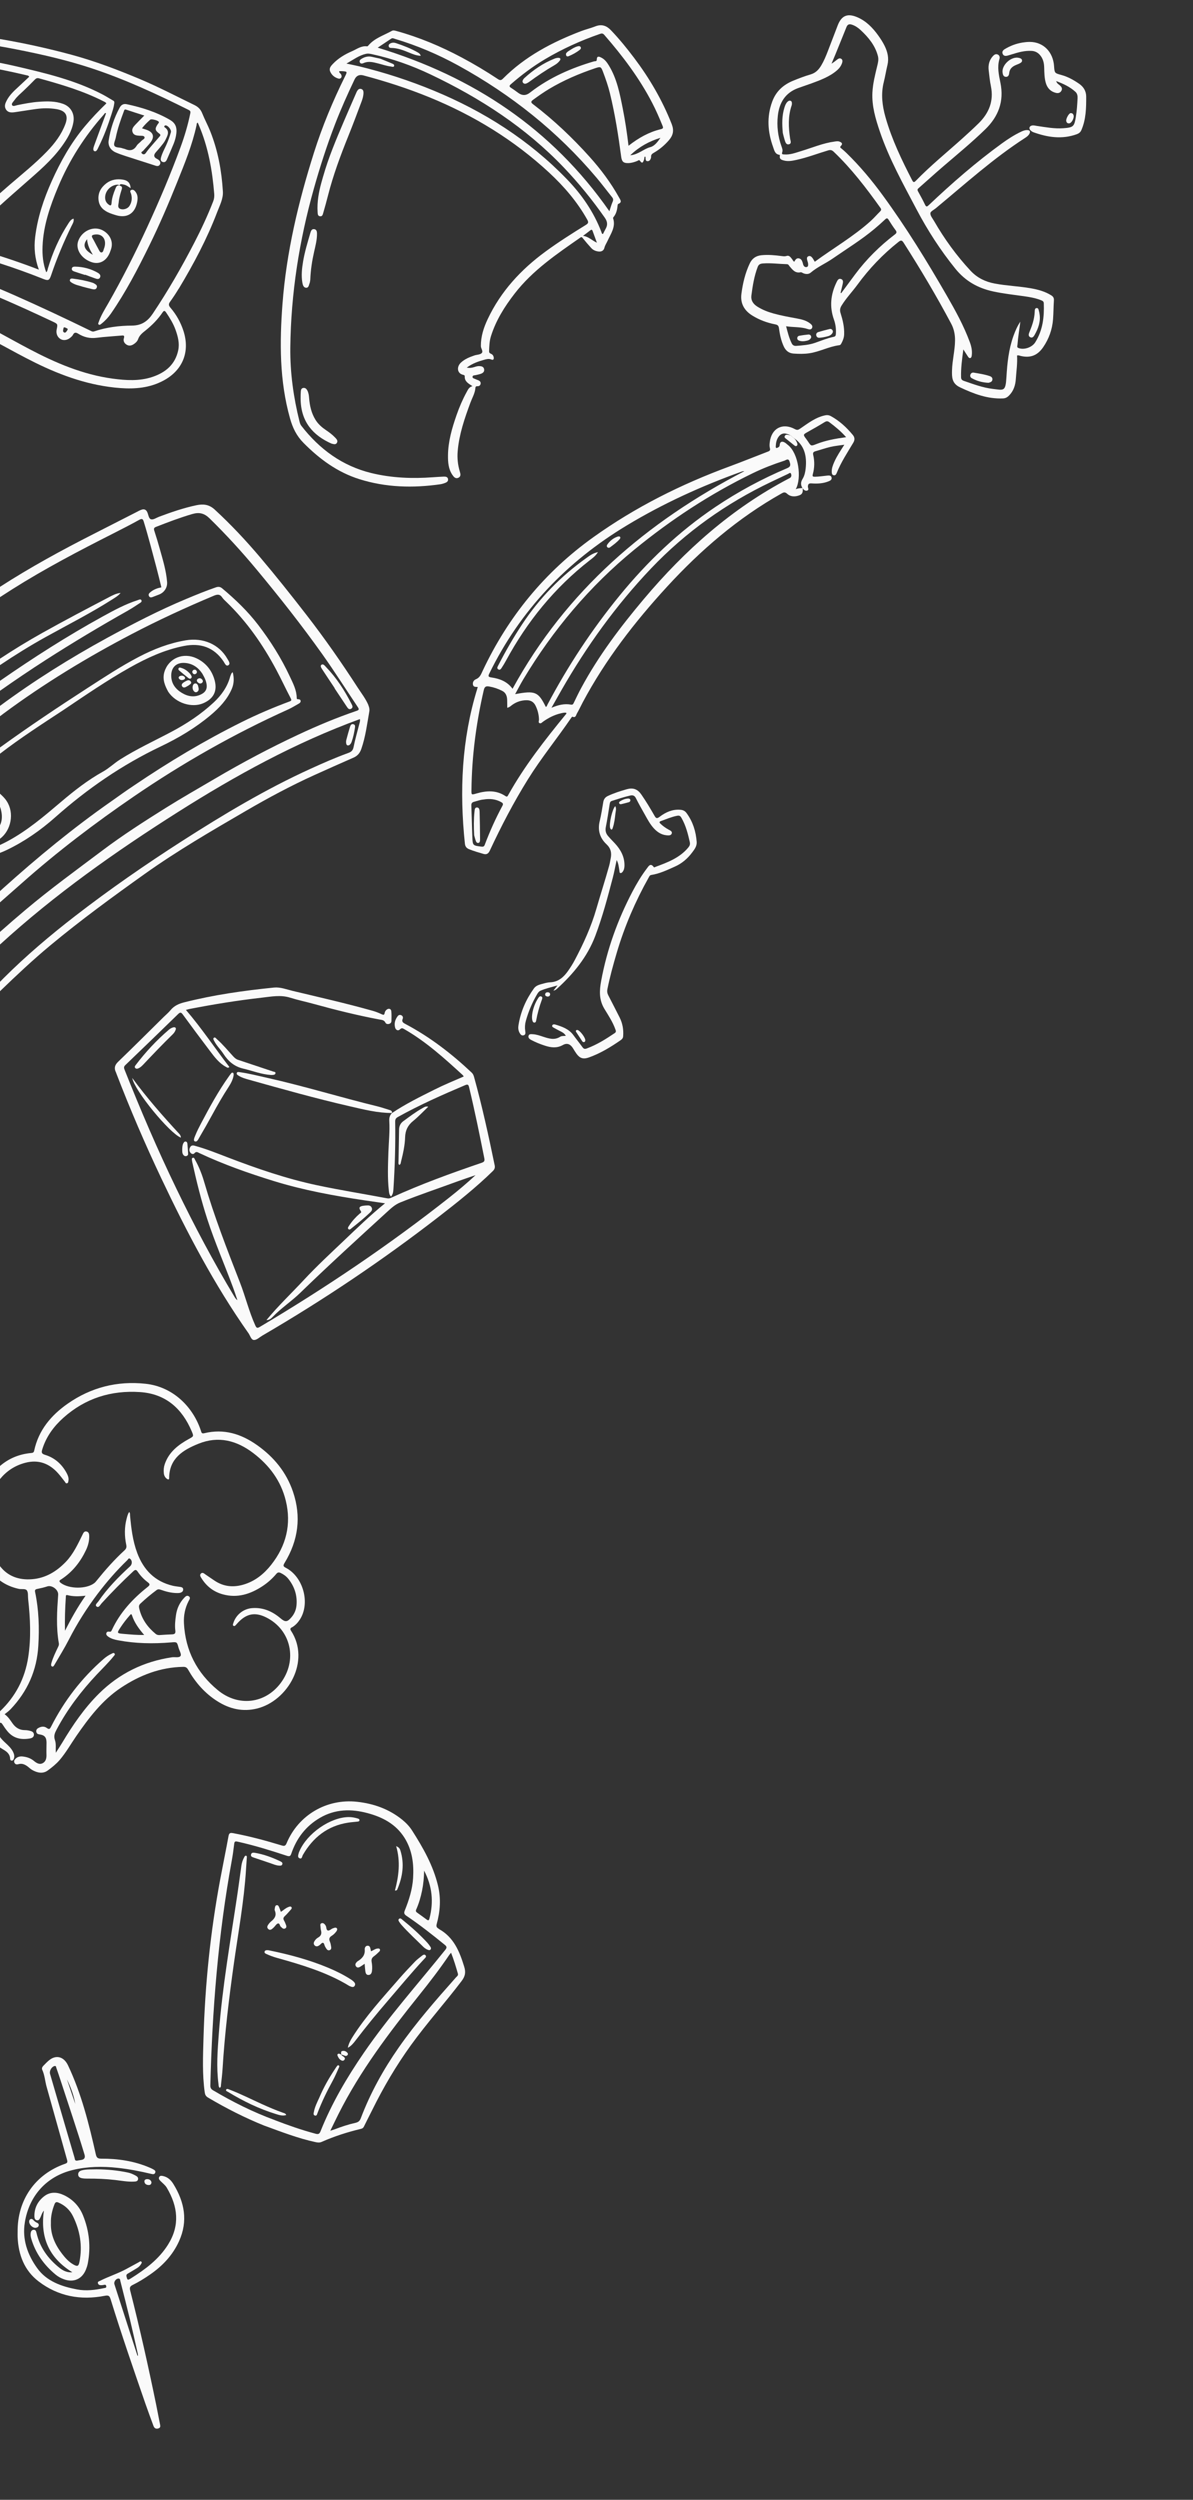 <?xml version="1.0" encoding="UTF-8"?><svg id="a" xmlns="http://www.w3.org/2000/svg" viewBox="0 0 695.92 1457.71"><rect x="0" y="0" width="695.92" height="1457.71" fill="#333333" stroke="none"/><defs><style>.b{fill:#fafafa;}</style></defs><path class="b" d="m154.3,1239.57c-11.43-4.6-22.38-10.16-32.97-16.44-1.3-.77-1.72-1.71-1.91-3.07-1.47-10.52-1-21.08-.71-31.63.88-31.01,4.02-61.8,9.71-92.3,1.59-8.54,3.35-17.05,4.91-25.6.35-1.89,1.32-1.82,2.74-1.56,9.55,1.8,18.92,4.31,28.2,7.14,1.46.45,2.21.43,2.9-1.24,6.85-16.48,23.42-26.18,41.19-24.2,9.71,1.08,18.6,4.25,26.27,10.45,2.24,1.82,4.23,3.9,5.79,6.35,6.4,10.03,12.25,20.32,15.07,32.04,1.81,7.52,1.32,14.98-.73,22.37-.36,1.29-.16,2.05.94,2.67.18.11.32.3.51.4,8.57,4.84,11.88,13.09,14.59,21.91,1.03,3.34.54,5.6-1.53,8.33-9.6,12.65-20.22,24.48-29.53,37.36-8.65,11.97-16.1,24.65-22.63,37.89-1.59,3.22-3.27,6.4-4.83,9.63-.4.83-.98,1.15-1.79,1.34-7.85,1.88-15.51,4.33-22.89,7.6-1.22.54-2.35.37-3.56.11-10.23-2.21-19.95-5.99-29.74-9.57Zm5.99-3.27c7.48,2.89,15.54,5.73,23.82,7.94,1.6.43,2.25.1,2.86-1.42,6.51-16.31,15.37-31.34,25.27-45.77,14.47-21.06,31.5-40.11,47.47-59.99,1.09-1.36.99-1.97-.3-3.01-7.24-5.91-14.58-11.67-22.33-16.9-1.36-.91-1.53-1.68-.94-3.14,2.46-6.08,4.44-12.31,4.84-18.93.51-8.28-.52-16.26-5.03-23.43-5.02-7.96-12.76-12.03-21.53-14.37-9.56-2.56-18.91-2.41-27.76,2.74-8.28,4.82-13.68,11.93-16.74,20.9-.52,1.51-1.08,1.73-2.62,1.22-9.49-3.12-19.03-6.09-28.81-8.25-1.37-.3-1.72,0-1.87,1.34-.39,3.35-.86,6.7-1.47,10.02-7.91,43.23-11.34,86.89-12.45,130.77-.04,1.44.41,2.2,1.6,2.9,11.36,6.69,23.08,12.64,35.99,17.36Zm102.84-97.62c-.49.6-.83.95-1.11,1.36-5.43,8.04-11.34,15.73-17.41,23.29-17.59,21.93-34.56,44.28-47.23,69.55-1.52,3.04-2.99,6.11-4.71,9.63,1.21-.4,1.88-.6,2.52-.84,3.97-1.51,7.99-2.87,12.13-3.78,1.66-.37,2.54-1.08,3.15-2.7,5.58-14.72,13.15-28.39,22.16-41.28,10.1-14.46,21.69-27.69,33.37-40.85.55-.61,1.42-1.08,1.11-2.16-1.16-4.05-2.36-8.1-3.99-12.22Zm-15.73-47.87c-.07,3.95-.41,7.8-1.18,11.6-.78,3.81-1.84,7.53-3.44,11.09-.37.82-.14,1.33.55,1.82,1.87,1.33,3.74,2.66,5.58,4.04.92.69,1.31.49,1.59-.59,2.58-9.72,1.6-19.05-3.1-27.95Z"/><path class="b" d="m128.17,1217.48c-.74-.62-.63-1.54-.73-2.33-1.28-9.75-.53-19.5.2-29.24,2.03-27.31,6.81-54.26,10.84-81.31.83-5.54,1.54-11.09,2.33-16.64.25-1.79.81-3.5,1.71-5.08.21-.37.44-.85.93-.77.69.11.55.73.52,1.21-.14,2.22-.32,4.44-.45,6.66-1.13,18.6-4.55,36.9-7.13,55.3-2.85,20.27-5.3,40.57-6.55,61.01-.19,3.15-.58,6.29-.93,9.43-.06.58.09,1.32-.73,1.76Z"/><path class="b" d="m202.9,1194.11c.44-2.24,1.43-4.19,2.6-6.05,7.82-12.39,17.71-23.12,27.27-34.12,3.01-3.47,6.17-6.81,9.35-10.12,1.18-1.23,2.61-2.24,3.95-3.32.62-.5,1.46-1.07,2.11-.38.83.88-.13,1.57-.68,2.16-7.44,7.99-14.38,16.41-21.49,24.68-6.41,7.45-12.64,15.07-18.6,22.89-1.25,1.64-2.56,3.25-4.51,4.26Z"/><path class="b" d="m203.8,1158.08c-6.56-4.05-13.98-7.32-21.65-10.05-6.7-2.39-13.53-4.37-20.38-6.28-2.22-.62-4.38-1.39-6.47-2.37-.53-.25-1.1-.56-.98-1.24.13-.78.82-.93,1.49-.96.42-.02.86.06,1.28.15,11.77,2.41,23.35,5.5,34.46,10.16,4.44,1.86,8.76,3.99,12.83,6.58.6.38,1.21.79,1.73,1.27.75.7,1.46,1.55.79,2.63-.71,1.14-1.73.69-3.09.11Z"/><path class="b" d="m174.61,1079.63c4.41-10.5,18.15-20.02,28.88-20.05,1.75,0,3.43.31,5.08.8.55.16,1.21.39,1.13,1.09-.09.71-.8.72-1.37.78-1.78.2-3.58.32-5.35.6-11.93,1.87-20.39,8.59-26.33,18.86-.44.76-.46,2.62-2.01,1.85-1.26-.62-.59-2.03-.35-3.13.06-.28.21-.53.32-.8Z"/><path class="b" d="m216.43,1137.84c1.41-.59,2.44-1.48,3.77-1.6.5-.05,1.05-.13,1.36.39.31.51.04,1.05-.3,1.38-.97.95-1.96,1.9-3.06,2.69-1.16.84-1.68,1.74-1.42,3.26.31,1.75.45,3.56.21,5.36-.16,1.24-.69,2.33-2.07,2.34-1.37.01-1.67-1.2-1.82-2.29-.19-1.34-.25-2.69-.39-4.25-.96.65-1.7,1.21-2.49,1.68-.84.5-1.78.87-2.51-.1-.76-.99-.31-1.89.47-2.67.1-.1.2-.21.32-.29,2.62-1.59,4.55-3.52,4.26-6.96-.08-.93.46-2.16,1.66-2.19,1.37-.04,1.58,1.21,1.78,2.29.05.27.12.54.22.96Z"/><path class="b" d="m196.33,1126.08c-.76,1.05-1.71,2.07-2.87,2.77-1.45.88-1.65,1.9-1.01,3.39.42.97.58,2.07.75,3.13.12.74-.05,1.48-.85,1.8-.79.32-1.44-.07-1.87-.69-.48-.7-.98-1.46-1.2-2.26-.48-1.77-1.2-1.61-2.26-.49-.34.36-.76.66-1.19.91-.75.43-1.54.47-2.2-.14-.74-.68-.74-1.54-.29-2.37.52-.96,1.3-1.78,2.23-2.3,1.79-1,2.19-2.39,1.65-4.27-.22-.75-.21-1.56-.29-2.35-.06-.64-.25-1.34.55-1.68.78-.33,1.45.03,1.93.58.41.47.81,1.09.88,1.68.27,2.46,1.36,2.34,3,1.13.5-.37,1.16-.56,1.77-.76.48-.16,1.02-.19,1.4.24.48.54.15,1.08-.11,1.68Z"/><path class="b" d="m163.83,1114.87c1.59-1.03,2.78-2.22,4.35-2.81.6-.23,1.31-.59,1.8,0,.53.64-.07,1.21-.48,1.67-1.09,1.23-2.16,2.5-3.36,3.61-.9.83-1.04,1.55-.44,2.6.5.86.87,1.81,1.21,2.75.23.62.24,1.31-.4,1.74-.69.47-1.36.3-1.96-.22-.21-.19-.4-.42-.63-.58-.8-.54-.63-2.26-1.81-1.99-.83.19-1.44,1.31-2.15,2.02-.15.15-.29.31-.45.46-.86.77-1.84,1.77-2.97.79-1.21-1.05-.41-2.22.38-3.21.36-.45.74-.89,1.18-1.24,2.13-1.66,3.4-3.56,2.2-6.39-.2-.47-.03-1.13.07-1.69.11-.64.3-1.33,1.08-1.42.81-.1,1.1.59,1.36,1.16.38.84.66,1.72,1.04,2.75Z"/><path class="b" d="m166.99,1233.34c-2.18.67-4.16-.01-6-.58-9.86-3.02-19.07-7.51-27.87-12.85-.55-.34-1.62-.58-1.18-1.42.39-.73,1.33-.23,1.96.02,6.37,2.44,12.47,5.52,18.67,8.34,4.12,1.87,8.27,3.66,12.54,5.16.64.23,1.44.28,1.86,1.34Z"/><path class="b" d="m248.95,1136.73c-.47-.32-1.26-.72-1.86-1.32-4.27-4.25-8.76-8.3-12.77-12.82-.38-.43-.76-.87-1.07-1.35-.46-.7-1.27-1.56-.49-2.29.81-.76,1.59.2,2.2.7,5.05,4.05,9.85,8.37,14.25,13.13.63.68,1.17,1.45,1.71,2.21.39.54.72,1.16.26,1.79-.58.78-1.29.29-2.23-.05Z"/><path class="b" d="m186.23,1223.24c2.52-5.97,5.71-11.57,9.31-16.94.28-.42.54-.85.85-1.24.3-.37.59-.96,1.19-.65.62.32.28.91.09,1.32-1.13,2.48-2.18,5-3.48,7.39-3.37,6.17-6.48,12.46-8.97,19.05-.26.7-.43,1.76-1.48,1.47-1.15-.31-.78-1.36-.63-2.18.55-2.92,1.9-5.55,3.12-8.22Z"/><path class="b" d="m148.1,1083.22c-.88-.29-1.95-.57-1.67-1.8.27-1.2,1.32-1.16,2.27-1,5.19.88,10.07,2.69,14.8,4.96.71.34,1.53.79,1.16,1.77-.35.93-1.28.77-2.05.72-1.67-.11-3.18-.81-4.73-1.34-3.25-1.1-6.51-2.2-9.76-3.29Z"/><path class="b" d="m231.09,1076.53c1.75.72,2.19,1.62,2.48,2.55,2.43,7.77,1.32,15.29-1.78,22.63-.16.39-.4.78-1.41.71,2.21-8.4,3.35-16.84.71-25.89Z"/><path class="b" d="m199.01,1197.96c.26.74.99.98,1.53,1.41.58.46.87.97.45,1.64-.46.73-1.19.81-1.87.46-1.12-.58-1.78-1.61-2.22-2.76-.12-.31-.16-.73.18-.97.75-.53,1.32.18,1.98.31l-.04-.09Z"/><path class="b" d="m199.06,1198.05c.04-.77-.52-1.86.74-2.08,1.17-.21,2.23.25,2.97,1.23.27.36.25.8-.05,1.17-.34.42-.84.6-1.33.46-.81-.23-1.59-.58-2.38-.88,0,0,.05.09.05.09Z"/><path class="b" d="m228.61,649.08c7.83-5.27,16.27-9.42,24.69-13.63,5.59-2.8,11.36-5.2,17.2-7.71-.2-.32-.3-.59-.5-.77-10.66-9.77-21.38-19.47-34-26.75-.97-.56-1.6-1.05-2.72.06-1.14,1.13-2.44.26-2.8-1.07-.66-2.43,0-4.7,1.53-6.68.52-.68,1.31-.91,2.13-.49.83.43,1.1,1.25.78,2.02-.74,1.75.24,2.36,1.59,3.07,14.28,7.55,26.94,17.31,38.66,28.36.78.73,1.11,1.61,1.39,2.6,4.7,16.97,8.44,34.16,12,51.4.3,1.43-.05,2.38-1.09,3.4-9.9,9.66-20.71,18.25-31.63,26.7-32.73,25.34-67.02,48.39-102.79,69.22-1.61.94-3.24,2.58-4.86,2.58-1.69,0-2.22-2.5-3.22-3.92-20.01-28.36-36.01-58.99-50.83-90.26-9.51-20.07-18.28-40.47-26.25-61.21-.08-.2-.12-.42-.22-.61-1.22-2.4-.82-4.26,1.22-6.23,8.96-8.63,17.76-17.42,26.62-26.16,1.33-1.31,2.8-2.51,3.97-3.95,2.12-2.59,4.88-3.78,8.04-4.58,17.19-4.35,34.69-6.82,52.29-8.6,3.71-.37,7.36,1.09,10.98,1.96,15.58,3.72,31.2,7.26,46.62,11.6,1.79.5,3.54,1.21,5.22,1.99,1.01.47,1.53.58,1.75-.72.13-.78.56-1.48,1.22-1.98,1.22-.92,2.55-.47,2.68,1.02.16,1.85.1,3.73.07,5.6-.01.88-.54,1.48-1.39,1.72-.85.25-1.77.01-2.11-.69-.8-1.69-2.27-1.63-3.74-1.91-12.86-2.42-25.54-5.59-38.15-9.06-4.57-1.26-9.22-2.23-13.74-3.64-5.53-1.72-10.97-.62-16.45,0-14.15,1.6-28.19,3.88-42.17,6.59-.61.12-1.21.31-2.16.55,9.24,10.74,16.9,22.34,25.37,33.31-.93.78-1.38.26-1.85,0-4.15-2.18-6.85-5.87-9.58-9.47-5.31-6.98-10.53-14.03-15.71-21.1-.93-1.27-1.47-1.57-2.73-.35-10.25,9.99-20.54,19.93-30.87,29.84-1.04.99-.75,1.79-.33,2.85,9.28,23.39,19.18,46.5,30.15,69.16,10.4,21.5,21.56,42.58,33.88,63.04.44.73.91,1.44,1.72,2.01-.82-2.4-1.59-4.82-2.47-7.2-4.93-13.35-10.65-26.4-15.06-39.93-3.56-10.93-6.32-22.1-8.8-33.33-.05-.21-.09-.42-.11-.64-.04-.69-.47-1.63.37-1.93.89-.32,1.11.69,1.43,1.28,2.26,4.03,3.95,8.32,5.23,12.73,5.8,19.97,13.34,39.32,20.88,58.67,3.21,8.23,5.26,16.87,8.91,24.95.68,1.5,1.08,1.92,2.67.97,38.44-22.82,75.44-47.75,110.55-75.45,5.24-4.13,10.34-8.43,15.31-13.04-3.42,1.18-6.87,2.29-10.27,3.54-11.19,4.12-22.51,7.88-33.58,12.34-3.06,1.23-5.33,3.33-7.65,5.45-17.08,15.63-34.2,31.21-50.82,47.34-5.1,4.95-11.13,8.87-16.07,14.04-.9.94-1.99,1.82-3.59,1.8,6.81-8.26,14.57-15.61,21.84-23.42,7.35-7.9,15.27-15.24,23.09-22.67,7.8-7.41,15.51-14.94,24.25-22.01-4.15-.6-7.88-1.13-11.61-1.68-18-2.68-35.89-5.93-53.3-11.31-14.76-4.56-29.32-9.69-43.33-16.26-1-.47-1.89-1.22-2.98.1-.57.69-1.65.45-2.28-.33-.81-1.01-.77-2.15-.18-3.24.57-1.05,1.47-1.18,2.58-.87,6.46,1.75,12.65,4.24,18.88,6.63,17.18,6.6,34.53,12.59,52.58,16.43,13.58,2.88,27.28,5.05,40.91,7.63.84.16,1.51.02,2.27-.33,17.21-7.87,34.97-14.31,52.86-20.41,1.51-.51,1.81-1.14,1.52-2.62-2.76-13.81-5.56-27.61-8.86-41.31-.37-1.54-.69-2.03-2.35-1.32-13.3,5.64-26.5,11.48-39.14,18.51-1.21.68-1.68,1.33-1.65,2.8.21,13.09-.17,26.17-1.02,39.23-.1,1.49-.2,3-1.4,4.41-1.02-.97-1.13-2.15-1.26-3.32-.86-7.53-.52-15.08-.27-22.63.2-6.03.88-12.05.51-18.1-.11-1.81.27-3.41,1.63-4.69l-.07.07Z"/><path class="b" d="m228.68,649.01c-8.42.05-16.51-2.05-24.61-3.9-19.8-4.53-39.34-10.04-58.89-15.51-2.07-.58-4.16-1.16-6-2.34-.58-.38-1.39-.81-1.04-1.65.3-.72,1.14-.48,1.74-.4,5.41.76,10.7,2.12,16.02,3.31,21.64,4.86,42.84,11.4,64.37,16.65,2.3.56,4.53,1.37,6.8,2.04.94.28,1.81.6,1.53,1.86,0,0,.07-.07.07-.07Z"/><path class="b" d="m136.28,627.03c-.35,2.34-1.49,4.58-2.86,6.69-3.45,5.3-6.6,10.77-9.62,16.33-2.4,4.42-4.89,8.78-7.44,13.11-.64,1.09-1.4,3.03-2.77,2.37-1.02-.49-.07-2.42.38-3.54.93-2.32,2.08-4.57,3.25-6.79,5-9.46,10.09-18.87,16.34-27.6.33-.47.66-.94,1.03-1.38.31-.38.62-.91,1.2-.7.58.21.5.8.5,1.52Z"/><path class="b" d="m158.19,626.86c-5.8-.36-10.96-2.49-16.33-3.73-5.2-1.21-8.73-4.27-11.52-8.59-1.63-2.53-3.89-4.61-5.28-7.32-.34-.67-1.04-1.54-.24-2.11.67-.47,1.25.46,1.76.91,3.41,2.99,6.26,6.51,9.33,9.83.85.92,1.68,1.74,2.88,2.14,6.39,2.13,12.78,4.26,19.16,6.39.2.07.44.07.62.18.74.45,2.33.29,2.15,1.25-.21,1.15-1.7,1-2.54,1.05Z"/><path class="b" d="m101.4,599c1.1-.01,1.4.58,1.06,1.53-.37,1.03-.99,1.91-1.77,2.67-5.86,5.7-11.49,11.63-17.11,17.56-.84.88-1.72,1.75-2.87,2.23-.6.25-1.27.38-1.8-.18-.6-.64-.17-1.21.22-1.72,5.75-7.56,12.18-14.48,19.4-20.65.82-.7,1.77-1.22,2.86-1.43Z"/><path class="b" d="m232.9,679.27c-.68-.55-.44-1.32-.43-1.99.09-6.17.25-12.34.32-18.51.02-2.11.81-3.77,2.48-4.99,3.71-2.71,7.36-5.51,11.4-7.72.85-.47,1.7-1.12,3.15-.7-3.03,2.89-5.77,5.83-8.86,8.34-3.07,2.5-4.52,5.45-4.64,9.41-.15,4.88-1.23,9.67-2.42,14.41-.16.65-.1,1.47-1,1.76Z"/><path class="b" d="m77.13,628.57c8.43,11.52,17.83,22.2,27.5,32.67.5.54.88,1.27.89,2.15-6.41-2.33-27.21-27.54-28.38-34.82Z"/><path class="b" d="m213.88,702.94c1.21-.11,2.37,0,2.94,1.26.58,1.28-.18,2.12-1.07,2.97-3.34,3.16-6.89,6.06-10.49,8.9-.55.44-1.29,1.35-2.01.66-.67-.64.04-1.46.46-2.11,1.7-2.6,3.76-4.88,6.11-6.91.43-.38,1.33-.58.57-1.64-1.25-1.75-.81-2.55,1.36-2.94.7-.13,1.43-.13,2.14-.2Z"/><path class="b" d="m106.3,670.24c.05-1.32.08-2.47.63-3.51.31-.58.66-1.17,1.43-1.06.67.1.9.71.95,1.27.18,1.98.34,3.96.43,5.95.03.61-.39,1.08-1.01,1.24-.78.2-1.4-.12-1.84-.76-.71-1.01-.54-2.18-.59-3.12Z"/><path class="b" d="m330.09,604.05c-.88-1.6-2.24-2.22-3.56-2.88-1.15-.58-2.29-1.2-3.42-1.83-.55-.31-1.31-.66-.93-1.44.32-.67,1.11-.65,1.74-.46,4.02,1.21,7.94,2.57,10.57,6.19,1.73,2.39,3.6,4.67,5.32,7.06.72,1,1.38,1.11,2.53.68,5.85-2.18,11.08-5.45,16.21-8.92,1.01-.69.74-1.32.43-2.18-1.52-4.31-4.07-8.12-6.4-11.96-3.23-5.33-2.95-10.68-1.89-16.4,3.38-18.24,9.59-35.47,18.18-51.87,2.5-4.78,5.27-9.41,8.53-13.71.95-1.25,2.08-3.3,3.92-.76.3.42.66.08.94-.03,7.1-2.63,14.19-5.23,19.26-11.35.87-1.05,1.15-1.9.84-3.26-1.1-4.85-2.32-9.63-4.84-14-.63-1.1-1.2-1.5-2.52-1.24-3.28.64-6.3,1.96-9.41,3.07-1.22.44-1,.91-.27,1.61,1.41,1.35,2.98,2.46,4.7,3.4.9.49,2.27,1.02,1.83,2.29-.44,1.26-1.88,1.13-3.02,1.02-3.02-.3-5.38-1.84-7.4-4.03-2.17-2.35-3.66-5.15-5.2-7.91-1.79-3.2-3.62-6.38-5.26-9.66-.8-1.6-1.8-1.93-3.44-1.56-3.58.82-7.05,1.98-10.54,3.09-.9.28-1.18.83-1.31,1.7-.71,4.54-1.39,9.1-2.29,13.6-.41,2.05.04,3.71,1.31,5.2,1.26,1.47,2.64,2.84,3.96,4.26,3.38,3.64,5.67,7.76,5.62,12.9-.01,1.39-.25,2.72-1.18,3.83-.33.39-.77.73-1.3.55-.5-.17-.38-.7-.45-1.12-.38-2.15-.5-4.37-1.62-6.4-.78,3.41-1.36,6.83-2.24,10.18-3.01,11.47-6.04,22.95-10.24,34.04-4.65,12.29-12.81,22.19-22.46,30.94-.26.24-.57.44-.87.63-.18.11-.4.14-1.13.37.87-1.1,1.47-1.86,2.42-3.06-3.67,1.04-6.86,1.76-9.89,3.06-.98.42-1.54,1.29-2.05,2.15-2.85,4.86-5.01,10.02-6.52,15.44-.54,1.94-.67,3.96-.35,5.99.16.98.3,2.16-1.03,2.48-1.19.29-1.82-.64-2.32-1.54-.77-1.39-.84-2.93-.6-4.42,1.26-7.87,4.38-14.99,9.02-21.44,1.35-1.88,3.6-2.27,5.67-2.85,1.24-.35,2.53-.65,3.81-.7,4.82-.19,7.91-3.06,10.46-6.69,1.44-2.05,2.78-4.19,3.95-6.41,5.04-9.54,9.51-19.3,12.51-29.72,2.45-8.49,5.19-16.89,7.55-25.41.34-1.24.51-2.54.78-3.8.71-3.29.23-5.99-2.47-8.52-3.78-3.54-5.18-8.09-3.91-13.36.89-3.7,1.47-7.47,2.1-11.23.29-1.72,1.16-2.81,2.75-3.55,3.53-1.65,7.21-2.82,10.95-3.89,3.66-1.05,6.33-.07,8.52,3.11,2.74,3.97,5.22,8.1,7.61,12.28.85,1.49,1.33,1.99,3.06.67,3.53-2.69,7.5-4.49,12.18-4.07,1.5.13,2.61.7,3.46,1.86,3.7,5,5.49,10.68,5.95,16.83.19,2.55-1.27,4.37-2.63,6.19-2.66,3.58-6,6.43-10.08,8.24-4.45,1.98-8.87,4.13-13.76,4.88-.89.14-1.14.8-1.48,1.41-7.85,13.96-14.13,28.58-18.67,43.94-2.08,7.03-4.02,14.09-5.47,21.29-.26,1.28-.09,2.36.51,3.5,2.23,4.27,4.38,8.58,6.58,12.86,1.78,3.49,2.41,7.18,2.11,11.07-.08,1.07-.62,1.69-1.43,2.25-5.8,4.03-11.8,7.68-18.5,10.08-3.23,1.16-5.29.63-7.31-2.18-.71-.99-1.34-2.04-1.98-3.09-1.45-2.39-3.42-3.38-5.91-1.98-3.6,2.02-7.02,1.53-10.58.37-2.73-.89-5.4-1.97-7.94-3.3-.91-.48-1.83-1.2-1.57-2.33.3-1.3,1.54-1.06,2.52-1.02,2.11.1,4.07.83,6.06,1.47,3.3,1.07,6.59,2.14,9.92,0,.9-.58,2.06-.38,3.29-.54Z"/><path class="b" d="m310.59,590.49c.53-2.76,1.57-5.71,3.31-8.39.45-.68.96-1.42,1.88-1.02.89.39.54,1.27.31,1.9-1.47,3.97-2.59,8.04-3.34,12.21-.1.57-.35,1.15-1.08,1.11-.68-.04-.93-.6-1.09-1.17-.41-1.41-.27-2.84.01-4.64Z"/><path class="b" d="m358.89,470.09c.8,1.39.27,2.83.12,4.2-.32,2.92-.66,5.85-1.63,8.65-.14.4-.31.91-.83.77-.26-.07-.48-.5-.6-.81-.85-2.14,1.23-11.23,2.94-12.81Z"/><path class="b" d="m341.43,606.71c-.03.46-.22.84-.7.96-.47.12-.86-.14-1.1-.5-1.19-1.77-2.36-3.56-3.51-5.35-.19-.3-.35-.68-.05-.98.17-.17.51-.27.75-.23,1.48.21,4.77,4.59,4.61,6.1Z"/><path class="b" d="m367.72,466.86c-.15.53-.49.81-.9.93-1.44.4-2.89.78-4.34,1.12-.49.11-1.05.08-1.28-.49-.25-.59.2-.96.61-1.22,1.34-.85,2.8-1.43,4.39-1.56.84-.07,1.57.21,1.53,1.23Z"/><path class="b" d="m319.27,581.12c-.85-.18-1.36-.6-1.26-1.34.13-.96.9-1.25,1.76-1.14.84.11,1.3.67,1.08,1.52-.22.84-.93,1-1.58.97Z"/><path class="b" d="m10.28,1301.49c-.21-18.63,10.22-33.64,27.66-39.72,1.32-.46,1.58-.92,1.19-2.28-4.01-14.17-7.9-28.38-11.92-42.55-.94-3.31-1.1-6.81-2.57-9.99-.41-.88.05-1.72.67-2.36,1.05-1.08,2.1-2.18,3.26-3.14,4.24-3.49,8.73-2.11,11.11,2.91,7.85,16.56,12.22,34.19,16.23,51.94.43,1.92,1.15,2.47,3.1,2.47,9.71-.05,19.2,1.34,28.21,5.19.66.28,1.33.56,1.95.92.8.46,1.84.9,1.37,2.09-.46,1.16-1.56.86-2.45.65-6.44-1.53-12.93-2.79-19.51-3.5-8.78-.95-17.54-.83-26.15,1.26-15.25,3.7-25.39,14.95-27.93,30.47-1.65,10.06,1.6,18.98,7.2,26.77,5.48,7.64,14.17,10.69,23.21,12.4,5.33,1.01,10.59.36,15.82-.77.59-.13,1.4-.04,1.26-1.06-.14-1.06-.8-.96-1.59-.77-.55.13-1.14.15-1.71.13-.79-.03-1.41-.41-1.58-1.21-.2-.9.61-1.01,1.15-1.29,5.12-2.61,10.65-4.31,15.7-7.09,2.33-1.28,4.66-2.56,7.01-3.81.47-.25,1-.85,1.52-.26.47.54-.08,1.08-.35,1.55-.53.87-1.27,1.56-2.14,2.1-1.71,1.06-3.44,2.09-5.17,3.1-.71.41-1.28.73-1.04,1.81.5,2.16.67,2.32,2.58,1.12,8.4-5.27,16.28-11.11,21.66-19.69,7.04-11.22,5.74-22.24-.73-33.15-.93-1.57-2.41-2.65-3.67-3.92-.65-.66-1.36-1.47-.69-2.46.58-.85,1.51-.6,2.37-.4,2.64.61,4.46,2.4,5.79,4.55,6.55,10.58,8.68,21.66,3.33,33.43-3.71,8.15-9.63,14.41-16.93,19.44-3.26,2.25-6.62,4.35-10.17,6.08-1.54.75-1.79,1.59-1.39,3.19,5.62,22.08,10.59,44.3,15.16,66.61.76,3.73,1.48,7.47,2.21,11.21.21,1.07.54,2.19-.98,2.63-1.46.42-2.34-.2-2.83-1.55-1.54-4.25-3.15-8.48-4.63-12.76-7.03-20.3-14.03-40.6-20.37-61.13-.62-2-1.31-2.32-3.4-1.91-14.03,2.74-27.16.33-38.59-8.4-8.33-6.37-11.77-15.51-12.23-25.83-.05-1,0-2.01,0-3.02Zm34.69-41.56c.78-.13,1.55-.29,2.33-.39q2.84-.38,1.99-3.19c-4.36-14.42-9.22-28.68-13.88-43-.82-2.52-1.67-5.04-2.55-7.54-.16-.45-.09-1.25-1.02-1.06-1.69.35-3.16,2.85-2.66,4.55,2.17,7.44,4.33,14.88,6.5,22.31,2.59,8.88,5.18,17.77,7.81,26.64.21.73.12,1.88,1.47,1.68Zm35.22,113.76c.1-.03.2-.05.31-.08-.03-.35-.03-.7-.11-1.04-1.53-6.72-3.01-13.46-4.62-20.17-1.78-7.4-3.68-14.78-5.54-22.16-.15-.58-.06-1.41-.86-1.54-1.51-.25-3.12,1.76-2.64,3.27,3.12,9.71,6.25,19.43,9.39,29.14,1.35,4.2,2.72,8.39,4.08,12.58Zm-41.14-161.12c1.62,4.77,3.24,9.54,4.87,14.31-.86-5.03-2.6-9.76-4.87-14.31Z"/><path class="b" d="m42.22,1325.04c-13.58-8.37-18.88-20.29-16.6-35.97-1.19,1.32-1.46,2.88-2.16,4.21-.41.79-.86,1.62-1.9,1.45-1.11-.19-1.44-1.13-1.48-2.11-.17-4.97,1.89-9,5.72-11.95,3.55-2.73,7.58-2.45,11.45-.64,5.22,2.46,8.99,6.46,11.16,11.79,3.69,9.07,4.65,18.48,2.79,28.12-.23,1.19-.61,2.37-1.07,3.5-2.25,5.56-7.18,7.72-12.8,5.68-1.77-.64-3.42-1.52-4.87-2.72-6.81-5.64-11.78-12.53-14.27-21.1-.31-1.05-.44-2.11-.28-3.2.15-1.02.66-1.82,1.76-1.86,1.06-.04,1.4.8,1.6,1.71,1.9,8.51,6.71,15.14,13.43,20.49,2.12,1.69,4.51,2.86,7.52,2.59Zm-12.53-28.66c-.23,6.59,2.39,12.53,6.54,17.9,1.85,2.39,3.86,4.66,6.53,6.18,2.43,1.38,3.09,1.09,3.61-1.58,1.81-9.29.33-18.16-3.81-26.57-1.79-3.63-4.66-6.33-8.46-7.94-1.15-.49-1.82-.29-2.3.96-1.34,3.45-2.23,6.97-2.11,11.05Z"/><path class="b" d="m56.5,1264.99c6.03.02,12.16.61,18.23,1.9,1.5.32,2.86.95,4.19,1.65.91.48,1.85,1.08,1.61,2.28-.25,1.26-1.39,1.28-2.4,1.33-3.69.19-7.31-.52-10.94-.94-5.44-.63-10.89-.86-16.36-.81-1,0-2.02-.04-3-.22-1.2-.22-2.24-.82-2.23-2.23,0-1.34.92-2.06,2.13-2.37,2.82-.74,5.72-.48,8.76-.6Z"/><path class="b" d="m20.66,1299.1c-1.68.06-3.65-1.88-3.65-3.59,0-.6.13-1.14.72-1.45.61-.32,1.14-.09,1.56.34.65.67,1.29,1.31,2.18,1.69.77.33,1.38.87,1.07,1.83-.28.87-1.06,1.09-1.87,1.19Z"/><path class="b" d="m88.37,1272.53c-.04,1.1-.65,1.66-1.63,1.63-1.24-.04-2.3-.57-2.49-1.91-.16-1.08.63-1.53,1.6-1.54,1.27-.01,2.18.56,2.52,1.82Z"/><path class="b" d="m272.27,214.36c1.75.35,3.05.11,4.36-.3,1.03-.33,2.07-.66,3.16-.58,1.2.08,2.33.37,2.61,1.78.28,1.4-.58,2.19-1.71,2.64-.99.39-2.07.56-3.12.83-.73.19-1.85,0-1.93.99-.07.93,1.07,1.01,1.74,1.37.5.27,1.07.41,1.6.64.85.37,1.51.93,1.4,1.94-.11,1.02-.89,1.59-1.78,1.54-1.42-.08-1.22.74-1.35,1.67-.39,2.81-1.86,5.27-2.83,7.89-3.39,9.18-6.59,18.41-7.43,28.27-.35,4.07.06,8.03,1.24,11.93.41,1.37.77,2.84-.8,3.61-1.67.82-2.7-.44-3.53-1.65-2.35-3.44-2.61-7.41-2.57-11.38.08-8.17,2.35-15.89,5-23.52,1.63-4.69,3.59-9.24,5.99-13.6.72-1.32,1.33-2.75,3.29-3.25-2.39-1.54-4.68-2.74-4.51-5.78.04-.62-.61-.75-1.08-.87-3.39-.84-3.73-4.59-1.23-7,2.24-2.15,5.05-3.26,7.92-4.25,1.42-.49,3.28-.42,4.25-1.34,1.12-1.06-.44-2.66-.45-4.12-.04-5.62,1.64-10.77,3.99-15.75,7.64-16.2,19.41-28.9,33.71-39.38,7.6-5.57,15.57-10.6,23.58-15.56,1.41-.87,1.63-1.51.81-2.98-5.86-10.47-13.55-19.41-22.31-27.53-20.53-19.03-44-33.34-69.86-43.91-12.54-5.12-25.38-9.27-38.46-12.74q-3.58-.95-5.16,2.4c-4.07,8.57-7.96,17.21-11.37,26.07-4.74,12.29-8.76,24.8-12.33,37.47-8.54,30.32-13.4,61.18-13.76,92.71-.17,14.68,1.85,29.1,5.4,43.32.21.84.49,1.66,1.03,2.36,10.6,13.64,23.85,23.4,40.83,27.55,11.84,2.89,23.87,3.34,35.99,2.45,2.08-.15,4.15-.29,6.23-.37,1.11-.04,2.31.09,2.53,1.45.21,1.31-.81,1.91-1.86,2.29-.87.31-1.78.6-2.7.73-15.92,2.28-31.7,1.87-47.15-2.98-12.79-4.02-23.21-11.68-32.58-21.13-4.12-4.16-6.35-8.8-7.91-14.37-6.16-21.99-6.07-44.28-4.37-66.76,2.29-30.16,9.25-59.33,18.33-88.05,4.84-15.3,10.99-30.1,18.11-44.49,1.44-2.91,1.46-2.92-1.79-3.12-.5-.03-1,0-1.54-.01-.22,1.01.79,1.28,1.09,1.95.28.63.45,1.22.04,1.83-.42.63-1.09.73-1.73.53-2.18-.65-3.82-2.03-4.71-4.11-.78-1.83.4-3.15,1.55-4.38,3.17-3.35,7.09-5.65,11.25-7.46,2.78-1.21,5.34-3.25,8.67-2.82.41.05.63-.27.86-.54,3.63-4.29,8.96-5.84,13.62-8.46.82-.46,1.66-.23,2.51,0,13.38,3.65,26.07,9,38.3,15.51,7.24,3.85,14.27,8.05,21.09,12.58,1.14.76,1.85.85,2.9-.2,12.94-13.03,28.78-21.33,45.71-27.79,2.68-1.02,5.51-1.68,8.18-2.73,3.62-1.43,6.52-.52,9.12,2.2,4.88,5.1,9.33,10.56,13.57,16.19,8.97,11.88,16.41,24.62,21.89,38.51,1.49,3.77.86,6.64-1.6,9.47-2.52,2.9-5.41,5.37-8.74,7.28-1.01.58-1.77,1.12-1.67,2.43.04.47-.17.99-.39,1.44-.38.78-1.07,1.2-1.94,1.05-.8-.15-.82-.86-.9-1.53-.05-.38.18-.87-.33-1.17-.58.47-.29,1.19-.51,1.76-.52,1.29-.89,2.92-2.43.72-.53-.75-1.05-.09-1.49.09-1.68.68-3.38,1.21-5.21,1.27-2.87.1-3.85-.79-4.23-3.66-1.65-12.47-3.61-24.89-6.59-37.13-1.03-4.2-2.46-8.27-3.98-12.3-1.2-3.17-1.41-3.31-4.7-2.2-9.36,3.16-18.4,7.03-26.89,12.12-3.21,1.93-6.26,4.08-9.28,6.29-1.47,1.07-1.2,1.63.08,2.6,11.98,9.13,22.87,19.45,32.94,30.65,6.56,7.3,12.4,15.12,17.17,23.7.74,1.34,2.02,2.82-.52,3.76-.17.06-.28.48-.31.75-.26,2.53-.74,4.98-2.48,7-.12.14-.22.42-.17.58,1.66,5.05-1.32,8.98-3.21,13.15-.61,1.36-1.49,2.57-1.86,4.09-.38,1.58-1.65,2.33-3.28,2.17-1.68-.17-3.24-.77-4.4-2.04-1.69-1.86-3.33-3.76-4.9-5.71-.47-.59-.71-.9-1.47-.38-13.81,9.62-27.78,19.06-38.26,32.59-5.89,7.6-10.96,15.64-13.87,24.91-.9,2.88-.98,5.78-1.09,8.73-.03.81.3,1.17.97,1.45.92.38,1.53,1.04,1.71,2.06.19,1.09-.13,1.87-1.33,1.37-1.48-.62-2.84-.23-4.21.14-3.51.97-6.94,2.16-10.17,4.57Zm94.37-129.36c5.86-4.59,11.91-8,18.79-9.65,1.62-.39,1.5-.92,1.01-2.12-1.82-4.46-3.73-8.88-5.95-13.16-7.52-14.52-17.29-27.46-28-39.74-.97-1.12-1.76-.82-2.81-.45-11.03,3.84-21.63,8.64-31.68,14.6-7.13,4.22-13.73,9.19-19.99,14.63-1.13.98-.93,1.47.19,2.17,1.46.92,2.83,1.96,4.23,2.97q3.4,2.43,6.72-.24c.17-.13.34-.26.51-.39,11.06-8.47,23.57-13.94,36.85-17.84.58-.17,1.59.19,1.61-.97.03-2.49,1.51-1.8,2.76-1.15,1.98,1.02,3.24,2.78,4.37,4.65,4.61,7.61,6.27,16.16,7.97,24.69,1.43,7.18,2.52,14.42,3.42,22.02ZM220.33,27.79c55.7,16.92,101.57,47.25,135.15,95.39.64-1.92,1.13-3.79,1.89-5.53.48-1.09.37-1.81-.35-2.7-3.03-3.74-5.91-7.61-9.01-11.29-22.72-26.95-49.84-48.51-80.68-65.46-11.75-6.46-24.04-11.66-36.88-15.52-.72-.22-1.46-.67-2.26-.13-2.61,1.76-5.24,3.5-7.87,5.25Zm-18.24,9.28c2.73.59,4.95,1.01,7.15,1.54,14.98,3.62,29.58,8.37,43.83,14.26,29.29,12.11,55.54,28.78,77.64,51.65,8.67,8.97,15.66,19.1,20.14,30.84.16.41.11,1.05.91,1.07.47-.93.91-1.91,1.45-2.84,1.37-2.34,1.21-4.33-.44-6.68-7.23-10.33-15.16-20.08-23.84-29.19-22.25-23.36-48.85-40.56-77.79-54.32-10.92-5.19-22.3-9.25-34.16-11.81-1.13-.24-2.22-.48-3.4-.22-4.17.9-7.46,3.46-11.49,5.7Zm165.56,53.49c4.85-.47,7.77-3.73,11.76-4.78,2.44-.64,4.29-3.14,5.86-5.42-6.46,2-12.29,5.07-17.63,10.2Zm-19.46,50.97c-.98-2.69-1.75-4.76-2.5-6.84-.31-.88-.73-.86-1.4-.33-1.28,1.02-2.61,1.98-4.2,3.18,3.14.36,5.02,2.52,8.1,4Z"/><path class="b" d="m188.53,102.8c3.1-10.95,7.53-21.39,11.97-31.83,2.39-5.61,4.86-11.19,7.29-16.79.17-.39.34-.79.57-1.16.53-.85,1.25-1.46,2.31-1.15,1.05.3,1.38,1.15,1.37,2.18-.01,1.83-.52,3.57-1.15,5.24-2.49,6.65-4.99,13.31-7.64,19.9-4.62,11.46-8.93,23.03-11.97,35.03-.85,3.34-1.77,6.66-2.73,9.97-.27.93-.53,2.13-1.9,1.93-1.32-.19-1.3-1.39-1.37-2.37-.39-5.95.66-11.73,2.24-17.43.33-1.18.67-2.35,1-3.53Z"/><path class="b" d="m193.39,258.69c-10.59-4.7-18.05-12.6-18.03-26.54,0-1.29.01-2.58.11-3.87.07-.96.32-1.92,1.49-2.07,1.06-.14,1.76.48,2.25,1.35.79,1.42.99,2.98,1.11,4.56.35,4.48,1.3,8.77,3.71,12.67,1.59,2.58,3.79,4.46,6.25,6.12,1.85,1.24,3.62,2.59,5.17,4.2.83.87,1.88,1.88,1.05,3.18-.78,1.22-2.05.61-3.1.39Z"/><path class="b" d="m180.69,164.94c-.51,1.08-.51,2.9-2.08,2.87-1.58-.03-2.02-1.74-2.24-3.05-.7-4.08-.25-8.17.42-12.21.96-5.75,2.68-11.31,4.3-16.9.31-1.08.79-2.17,2.11-2.04,1.46.14,1.71,1.4,1.72,2.58.04,3.62-.89,7.11-1.68,10.61-1.21,5.34-2.03,10.71-2.23,16.18-.02.64-.21,1.27-.32,1.96Z"/><path class="b" d="m326.07,33.73c1.05.23.99.91.5,1.58-.81,1.11-1.88,1.98-3.06,2.66-5.17,2.97-10.09,6.31-14.89,9.83-.51.38-1.1.69-1.69.92-.63.24-1.29.16-1.77-.4-.57-.66-.36-1.34.05-1.98.19-.3.43-.58.69-.82,5.18-4.73,10.88-8.65,17.41-11.27.86-.35,1.77-.6,2.75-.52Z"/><path class="b" d="m330.18,31.28c.44-.88,1.21-1.32,1.92-1.78,1.56-1.01,3.12-2.07,4.97-2.51.65-.16,1.33-.18,1.68.55.32.65-.12,1.16-.54,1.5-1.97,1.58-4.19,2.77-6.5,3.73-1.2.5-1.65-.4-1.54-1.49Z"/><path class="b" d="m245.44,32.55c-2.51-.1-4.59-.97-6.68-1.83-3.39-1.4-6.78-2.74-10.53-2.76-.69,0-1.31-.19-1.48-.97-.15-.72.2-1.25.82-1.6,1.07-.6,2.21-.65,3.34-.27,4.43,1.49,8.79,3.14,12.85,5.49.67.39,1.33.82,1.68,1.94Z"/><path class="b" d="m221.81,34.21c2.26.92,4.46,1.8,6.64,2.73.7.3,1.74.63,1.46,1.55-.25.8-1.24.39-1.92.3-2.51-.31-4.88-1.16-7.32-1.77-2.85-.71-5.69-1.55-8.62-.22-.75.34-1.82.51-2.2-.58-.35-.99.44-1.57,1.21-2.02,1.86-1.1,3.83-1.56,5.99-1.04,1.6.39,3.22.71,4.77,1.05Z"/><path class="b" d="m468.17,284.53c.24,1.72.26,3.44-1.65,4.21-2.54,1.02-5.24,1.1-7.32-.79-1.3-1.18-2.04-.91-3.28-.21-25.4,14.27-47.17,33.01-66.78,54.36-18.93,20.61-35.98,42.63-49.2,67.43-1.15,2.16-2.15,4.4-3.39,6.5-.54.92-.67,2.81-2.66,1.87-.1-.05-.51.44-.7.72-8.23,12.05-17.49,23.38-25.21,35.79-8.33,13.39-15.6,27.34-22.26,41.62-.82,1.76-1.9,2.43-3.67,1.91-2.82-.82-5.65-1.62-8.39-2.73-1.58-.64-2.3-1.61-2.48-3.35-3.18-30.46-1.9-60.56,7.17-90.05.1-.34.18-.69.32-1.23-1.12-.06-2.45.16-2.77-1.28-.33-1.5.55-2.74,1.69-3.2,2.37-.96,3.05-2.98,3.99-4.98,14.83-31.47,36.15-57.55,64.51-77.84,24.55-17.56,51.26-30.9,79.51-41.31,7.55-2.78,14.99-5.82,22.51-8.69,1.04-.4,1.29-.9,1-1.93-.31-1.12-.23-2.27-.09-3.43.96-8.16,7.42-11.6,14.66-7.7,1.27.68,1.88.54,3.09-.28,4.61-3.12,9.04-6.67,14.73-7.78,1.13-.22,2.12-.07,3.11.46,5.07,2.76,9.21,6.6,12.86,11.01,1.18,1.42,1.27,2.87.27,4.55-3.42,5.74-7.13,11.32-9.63,17.57-.32.79-.8,1.67-1.89,1.37-.91-.25-1.02-1.15-1.04-1.94-.07-2.07.67-3.95,1.48-5.8,1.54-3.5,3.71-6.63,5.87-10.05-2.84.43-5.52.68-8.11,1.28-2.94.68-5.79,1.7-8.7,2.51-1.16.32-1.66.83-1.35,2.14.88,3.78.8,7.57-.24,11.31-.36,1.3.13,1.44,1.24,1.43,2.38-.02,4.72-.43,7.08-.66,1.07-.1,2.37-.25,2.65,1.15.27,1.32-.87,1.84-1.9,2.24-3.15,1.24-6.45,1.39-9.77,1.15-1.46-.11-2.07.29-2.16,1.82-.05.79.9,2.01-.47,2.39-1.17.32-2.01-.53-2.66-1.45-1.15-1.8-1.13-3.47.03-5.37,1.12-1.83,1.59-4,1.81-6.13.77-7.32-.69-13.77-7.39-18.04-.42-.37-.85-.74-1.27-1.11-3.14-1.79-5.37-1.62-7.07.6-1.27,1.66-1.62,3.63-1.73,5.66-.06,1.16.47,1.16,1.3.7.57-.32.95-.56,1-1.41.1-1.97,1.35-2.49,3.07-1.43.6.37,1.12.89,1.68,1.33,6.22,4.78,8.26,19.35,4.6,25.85,1.39-.64,2.72-.59,4.03-.72Zm-149.79,127.69c.67-.19.72-.85.97-1.33,11.93-22.57,25.9-43.77,42.06-63.55,16.19-19.83,34.52-37.33,55.81-51.65,13.27-8.93,27.29-16.49,42.03-22.71,2.3-.97,1.83-2.27,1.3-3.9-.68-2.09-2.03-.76-2.96-.46-6.29,2.03-12.47,4.41-18.42,7.3-24.88,12.06-47.79,27.11-69.19,44.63-26.11,21.38-47.42,46.76-64.73,75.61-1.65,2.75-3.1,5.61-4.76,8.62,11.72-2.19,13.49-1.44,17.9,7.44Zm-22.48.49c-.02-1.56,0-3.04-.05-4.53-.07-2.19-.71-4.17-2.77-5.25-2.42-1.27-4.99-2.15-7.72-2.62-1.91-.33-2.69.11-3.16,2.14-4.42,19.1-6.95,38.42-7.18,58.04-.04,3.13-.11,3.09,2.89,2.22,5.85-1.7,11.61-2.08,16.98,1.53.98.66,1.24-.04,1.59-.66,9.43-16.9,21.32-32.04,33.52-46.96.21-.25.55-.47.32-1-1.03-.19-2.07.08-3.11.32-3.85.88-7.27,2.64-10.46,4.91-.61.43-1.21,1.26-2.07.81-.82-.44-.26-1.31-.27-1.98-.06-2.92-.75-5.69-2.06-8.29-1.08-2.14-2.87-3.1-5.26-3.07-3.04.03-5.78.93-8.26,2.69-.86.61-1.6,1.45-2.93,1.71Zm3.08-11.05c31.31-57.24,78.28-97.36,135.24-126.9-.53-.02-1.01.03-1.45.19-23.39,8.39-45.88,18.61-67.21,31.48-34.96,21.09-62.02,49.37-80.04,86.13-.78,1.59-.96,2.19,1.17,2.49,4.78.69,9.19,2.33,12.3,6.6Zm22.71,11.07c4.1-1.75,7.65-2.52,11.37-1.85,1.08.19,1.34-.39,1.7-1.15,1.41-2.91,2.8-5.83,4.34-8.67,10.08-18.7,22.83-35.54,36.46-51.73,23.96-28.46,51.33-52.85,84.51-70.24.38-.2.81-.37,1.09-.67.61-.66.57-1.56.24-2.23-.43-.88-1.11-.14-1.61.1-3.32,1.55-6.62,3.13-9.93,4.7-26.41,12.59-49.88,29.28-70.07,50.49-20.42,21.46-37.59,45.34-52.3,71.01-1.85,3.23-3.67,6.48-5.8,10.24Zm-39.67,53.49c-1.83.15-3.65.84-5.52,1.33-1.15.3-1.6.92-1.55,2.15.23,6.16.33,12.32.59,18.48.2,4.91.28,4.88,5.31,5.52,1.03.13,1.55-.09,1.93-1.1,2.94-7.79,6.34-15.38,10.3-22.71.61-1.12.27-1.6-.72-2.16-3.23-1.8-6.64-2.12-10.34-1.51Zm211.57-211.27c-3.14-3.56-6.41-6.2-9.79-8.74-1.06-.79-1.79-.67-2.85-.01-3.18,1.96-6.43,3.8-9.68,5.62-2.9,1.63-2.91,1.6-.87,4.29.35.46.68.93.99,1.41,1.71,2.63,1.72,2.66,4.73,1.47,5.45-2.16,11.16-3.22,17.48-4.05Z"/><path class="b" d="m462.56,255.06c1.21.75,1.89,1.92,2.41,3.18.25.61.4,1.32-.24,1.76-.57.39-1.1-.05-1.54-.4-1.51-1.19-3.02-2.4-4.51-3.63-.53-.44-1.33-.84-.89-1.71.42-.85,1.23-.86,2.05-.65.48.13.96.23,1.45.34.42.37.85.74,1.27,1.11Z"/><path class="b" d="m348.83,321.94c-1.48,2.38-3.22,3.55-4.82,4.8-20.52,15.97-36.51,35.7-48.85,58.5-.75,1.39-1.57,2.75-2.44,4.07-.45.69-1.01,1.64-2.04,1.02-1.04-.63-.43-1.52-.05-2.27,4.23-8.26,8.86-16.29,13.97-24.03,10.05-15.24,22.59-28.07,37.45-38.64,1.89-1.35,3.78-2.81,6.77-3.44Z"/><path class="b" d="m360.19,312.93c.74-.17,1.18-.28,1.5.14.4.52.07.99-.25,1.35-1.6,1.86-3.61,3.26-5.55,4.73-.46.35-1.11.43-1.59-.04-.48-.48-.4-1.07-.04-1.57,1.57-2.24,3.64-3.82,5.94-4.6Z"/><path class="b" d="m276.6,487c-.25-4.66-.3-9.24.2-13.81.1-.95.13-2.33,1.39-2.34,1.36-.01,1.55,1.38,1.58,2.43.15,5.44.23,10.88.27,16.33,0,.74-.11,1.8-1.03,1.93-1.04.14-1.35-.9-1.63-1.69-.33-.94-.54-1.93-.78-2.83Z"/><path class="b" d="m463.32,152.62c.62-1.03,1.16-2.22,2.68-1.96,1.44.25,1.88,1.42,2.26,2.61.13.41.18.85.34,1.24.33.8.98,1.35,1.83,1.24,1.04-.14,1.03-1.11.98-1.87-.04-.7-.33-1.38-.51-2.07-.22-.87-.4-1.81.53-2.31.99-.54,1.82.05,2.42.83.52.67.9,1.44,1.44,2.31,10.87-7.98,22.57-14.71,32.59-23.74,1.92-1.73,3.61-3.71,5.45-5.53.71-.7.93-1.22.25-2.16-8.29-11.59-16.91-22.89-27.28-32.75-1.05-1-1.93-1.14-3.23-.75-6.2,1.83-12.24,4.2-18.58,5.56-2.33.5-4.67.96-7.04.37-1.41-.35-2.92-.73-2.54-2.77.06-.33.04-.55-.35-.61-2.53-.38-2.9-2.64-3.55-4.43-3.17-8.76-3.85-17.57-.56-26.54,2.22-6.07,6.5-9.88,12.26-12.24,3.32-1.36,6.7-2.64,10.14-3.65,2.94-.86,4.74-2.77,6.22-5.24,1.59-2.67,2.75-5.53,3.87-8.41,1.92-4.96,3.8-9.93,5.71-14.9,2.17-5.66,5.57-7.23,11.19-4.91,5.36,2.21,9.25,6.24,12.55,10.86,1.33,1.87,2.6,3.81,3.61,5.87,1.75,3.54,2.65,7.26,1.68,11.27-.8,3.28-1.31,6.63-2.13,9.9-1.77,7-.91,13.82,1.02,20.62,3.66,12.86,9.42,24.82,15.53,36.65.66,1.28,1.09,1.39,2.1.35,8.62-8.88,18.25-16.67,27.43-24.94,3.15-2.84,6.28-5.7,9.3-8.68,6.01-5.94,8.84-12.95,7.11-21.51-.63-3.09-.96-6.25-1.31-9.39-.34-3.05.32-5.86,2.45-8.2.77-.84,1.68-1.47,2.85-.94,1.11.5,1.28,1.64.99,2.6-1.41,4.7-.36,9.35.56,13.86,2.21,10.84-1.12,19.66-8.85,27.17-7.84,7.62-16.28,14.56-24.58,21.67-4.86,4.16-9.57,8.49-14.38,12.69-.72.63-.64,1.1-.24,1.83,1.38,2.52,2.8,5.03,4.02,7.63.76,1.63,1.25,1.31,2.35.27,13.47-12.76,27.45-24.92,42.47-35.83,3.54-2.57,7.23-4.96,11.2-6.85,1.18-.57,2.39-1.03,3.71-.98,1.51.06,1.91.86,1.21,2.16-.56,1.04-1.5,1.75-2.46,2.37-18.49,11.92-34.76,26.65-51.63,40.62-.11.09-.21.2-.32.29-1.19,1.01-3.29,1.96-3.36,3.04-.1,1.46,1.31,3.06,2.16,4.55,6.02,10.44,13.03,20.12,21.26,28.96,3.92,4.21,8.67,6.48,14.19,7.51,6.93,1.3,13.99,1.53,20.93,2.74,4.2.73,8.27,1.82,11.95,4.11,1.17.73,1.67,1.55,1.57,2.98-.25,3.65-.22,7.32-.5,10.97-.45,5.92-2.37,11.35-5.74,16.28-3.28,4.78-7.34,6.43-13.03,5.15-.68-.15-1.34-.58-2.22-.27.28,4.57-.41,9.12-.72,13.69-.24,3.62-1.27,6.88-3.88,9.57-1.03,1.06-2.11,1.68-3.54,1.75-9.05.41-17.11-2.67-25.15-6.47-4.75-2.25-4.76-5.86-4.65-9.95.15-5.83,1.7-11.52,1.76-17.36.03-3.41-.58-6.65-2.22-9.75-8.57-16.13-17.9-31.81-27.73-47.19-.98-1.53-1.54-1.72-3.03-.55-9.14,7.23-17.08,15.57-23.96,24.97-3.01,4.11-6.57,7.8-9.26,12.18-.92,1.5-1.09,2.78-.56,4.43,1.26,3.98,2.22,8.02,2.08,12.27-.06,1.96-.71,3.63-1.6,5.29-.27.52-.56,1.02-1.22,1.1-6.04.75-11.45,3.81-17.46,4.7-3.09.46-6.15.39-9.24.18-2.82-.19-4.62-1.77-5.75-4.24-1.54-3.37-2.29-6.96-2.77-10.6-.18-1.37-.76-1.92-2.1-2.18-4.76-.92-9.24-2.55-13.41-5.13-4.79-2.96-7.1-7.16-6.39-12.66.79-6.13,2.22-12.16,4.89-17.8,1.34-2.83,3.58-4.4,6.71-4.73,3.96-.42,7.89-.03,11.81.47.97.12,1.85.31,2.92-.06,1.56-.55,2.41.83,3.27,1.91.39.49.57,1.18,1.27,1.48Zm131.89,34.91c-.55,4.55-1.36,9-1.68,13.51-.04.63-.49,1.45.5,1.86,3.22,1.34,7.98-.3,9.84-3.25,4.43-7.01,5.31-14.76,5.01-22.79-.04-1.12-.72-1.44-1.55-1.77-3.23-1.31-6.63-1.88-10.05-2.36-5.97-.84-11.95-1.5-17.87-2.77-8.97-1.93-16.28-6.04-22.17-13.34-8.72-10.8-16.16-22.32-22.61-34.57-7.8-14.81-15.99-29.44-21.39-45.37-2.5-7.37-4.73-14.83-4.33-22.74.26-5.26,1.57-10.36,2.8-15.45.46-1.88.94-3.74.43-5.73-1.6-6.24-5.52-10.95-10.08-15.2-1.46-1.36-3.12-2.52-5.09-3.17-1.58-.52-2.58-.18-3.21,1.43-1.44,3.68-2.99,7.32-4.44,10.99-1.36,3.44-2.8,6.85-4.27,10.32,1.26-.74,2.33-1.64,3.43-2.5.65-.51,1.43-.83,2.2-.37.88.54.85,1.47.59,2.32-.53,1.68-1.5,3.08-2.82,4.26-2.17,1.93-4.63,3.39-7.24,4.62-5.02,2.36-10.32,3.99-15.52,5.86-7.64,2.75-11.11,8.57-11.95,16.16-.67,6.05.05,12.05,2.12,17.83.39,1.08.85,2.28.47,3.37-.52,1.47.34,1.32,1.21,1.38,3.48.26,6.64-1.01,9.87-1.98,6.46-1.94,12.7-4.65,19.46-5.54.93-.12,1.86-.31,2.77.02,1.27.45,2.19,1.2.93,2.48-.84.85-.3,1.1.28,1.58,1,.82,1.98,1.67,2.9,2.57,7.85,7.64,14.85,16.02,21.3,24.86,13.62,18.65,25.7,38.3,37.22,58.29,5.06,8.77,9.96,17.65,13.47,27.2.93,2.52,1.49,5.11,1.11,7.81-.08.57-.21,1.24-.81,1.43-.65.2-1.06-.36-1.38-.83-.86-1.28-1.67-2.59-2.7-4.2-.76,5.67-1.49,10.99-1.33,16.38.03,1.12.69,1.67,1.65,1.99,5.51,1.88,11.01,3.96,16.8,4.65,6.5.77,7.5,1.74,8.01-6.84.48-8.21,1.31-16.33,4.13-24.13,1.05-2.89,2.26-5.71,4.01-8.26Zm-104.9-16.79c.14.07.27.13.41.2,2.72-3.67,5.42-7.35,8.15-11.01,6.58-8.81,14.32-16.47,23.05-23.14,1.04-.79,1.41-1.36.52-2.55-1.46-1.96-2.79-4.01-4.08-6.08-.7-1.12-1.18-1.03-2.08-.17-2.03,1.93-4.14,3.78-6.29,5.58-7.62,6.37-16.1,11.54-24.24,17.19-4.17,2.89-8.91,4.88-12.81,8.2-1.21,1.03-2.8,1-4.31.39-.53-.21-1.12-.69-1.58-.59-3.16.71-4.72-1.45-6.42-3.42-.45-.52-.66-1.27-1.58-1.29-4.66-.11-9.31-.78-13.99-.43-1.37.1-2.46.47-3.03,1.94-2.09,5.41-2.97,11.08-3.72,16.78-.37,2.85,1.05,4.91,3.45,6.44,2.95,1.87,6.14,3.1,9.49,4.03,4.44,1.23,8.96,2.04,13.48,2.87,2.83.52,5.65,1.17,7.98,3.03.81.64,1.53,1.51.98,2.59-.53,1.03-1.62.88-2.5.57-4.02-1.37-8.24-.92-12.62-1.63.92,3.58,1.75,6.89,3.28,10,.53,1.07,1.39,1.54,2.63,1.45,3.73-.29,7.45-.54,11.02-1.79,3.59-1.26,7.12-2.73,10.87-3.5,1.02-.21,1.17-.83,1.23-1.69.18-2.84-.16-5.61-1.11-8.28-2.67-7.47-1.96-14.69,1.45-21.74.53-1.1,1.16-2.5,2.64-2,1.61.54,1.17,2.09.9,3.34-.34,1.58-.77,3.15-1.15,4.72Z"/><path class="b" d="m616.12,47.26c.4,1.45,1.37,1.86,2.09,2.49.92.8,1.64,1.74,1.04,3-.65,1.35-1.88,1.76-3.27,1.42-3.15-.77-5.08-2.82-5.95-5.9-.81-2.87-.83-5.81-.91-8.76-.07-2.69-.59-5.27-2.46-7.41-1.31-1.5-2.86-2.3-4.85-2.42-4.04-.24-7.83.83-11.61,2.02-.82.26-1.64.52-2.48.74-1.13.29-2.23.25-2.79-.95-.61-1.31.17-2.23,1.21-2.86,3.23-1.95,6.72-3.26,10.45-3.84,1.35-.21,2.72-.35,4.08-.35,7.86,0,13.61,5.71,14.2,14.07.29,4.12.29,4.13,4.28,5.22,3.8,1.03,7.18,2.93,10.38,5.14,2.56,1.77,4.08,4.29,4.09,7.46.02,6.62-.09,13.22-2.78,19.47-.56,1.29-1.4,1.98-2.73,2.47-8.6,3.11-16.97,1.83-25.27-1.15-.65-.23-1.29-.68-1.77-1.18-1.04-1.09-.59-2.41.88-2.74,1.01-.22,2,.09,2.99.24,5.11.74,10.21,1.73,15.42,1.33,5.75-.44,6.32-.98,7.22-6.56.59-3.62.83-7.28,1.01-10.94.07-1.43-.19-2.76-1.28-3.75-3.16-2.88-6.94-4.63-11.17-6.24Z"/><path class="b" d="m584.86,42.54c-.81-4.53,5.1-9.95,9.57-8.78.78.2,1.61.46,1.75,1.37.15.93-.57,1.42-1.28,1.79-.63.33-1.3.6-1.97.86-2.26.9-3.99,2.2-4.23,4.9-.1,1.09-.57,2.21-1.97,2.13-1.34-.07-1.68-1.16-1.87-2.28Z"/><path class="b" d="m626.32,67.47c.23,1.69-1.3,4.3-2.54,4.46-1.01.13-1.63-.38-1.81-1.38-.23-1.29,1.53-4.5,2.54-4.58,1.14-.09,1.64.64,1.81,1.49Z"/><path class="b" d="m456.63,77.45c-.46-4.99-.56-9.93.97-14.76.39-1.23.83-2.46,1.82-3.38.49-.46,1.07-.79,1.75-.53.73.28.78.97.78,1.63,0,.35-.03.73-.15,1.06-2.19,6.38-1.86,12.87-.89,19.4.17,1.14,1.05,2.93-.78,3.29-1.66.32-2.06-1.47-2.47-2.75-.42-1.3-.7-2.64-1.04-3.96Z"/><path class="b" d="m606.37,182.89c.78,4.55-.68,8.61-2.88,12.47-.53.92-1.3,1.95-2.57,1.25-1.21-.67-.86-1.87-.45-2.87,1.57-3.78,2.92-7.61,3.1-11.76.04-.88-.02-2.23,1.06-2.34,1.3-.14,1.23,1.31,1.54,2.2.12.33.14.7.2,1.05Z"/><path class="b" d="m576.61,223.22c-3.26-.13-6.62-.94-9.73-2.68-.72-.4-1.12-1.14-.83-2.02.32-.95,1.09-1.38,2.01-1.22,3.09.53,6.21.98,9.2,1.98,1,.33,1.83.96,1.63,2.19-.17,1.08-1.04,1.46-2.28,1.76Z"/><path class="b" d="m480.39,196.66c-.44.06-1.36.23-2.29.3-.97.07-1.71-.34-1.94-1.33-.24-1.03.35-1.74,1.22-2.01,2.19-.67,4.42-1.24,6.65-1.78.68-.16,1.29.16,1.63.79.4.73.12,1.39-.35,1.99-1.13,1.44-2.84,1.55-4.92,2.04Z"/><path class="b" d="m469.88,198.84c-1.21.23-2.41.26-3.6-.15-.74-.26-1.26-.7-1.21-1.55.04-.74.52-1.24,1.18-1.35,1.75-.31,3.52-.55,5.29-.73.65-.06,1.29.23,1.55.92.31.79-.1,1.38-.65,1.88-.72.66-1.65.81-2.57.97Z"/><path class="b" d="m80.38,93.3c-5.05-1.7-9.09-2.77-12.92-4.43-2.9-1.26-4.56-3.9-4.07-6.96,1.06-6.72,3.14-13.11,6.4-19.11.96-1.77,2.29-2.44,4.22-2.02,8.82,1.9,17.33,4.57,25.2,9.16,3.13,1.83,4.05,4.34,3.68,7.7-.24,2.17-.8,4.24-1.61,6.24-1.24,3.06-2.59,6.08-3.9,9.11-.47,1.1-1.25,1.9-2.5,1.46-1.29-.46-1.25-1.59-.93-2.72.68-2.44,1.89-4.66,2.94-6.94,1.15-2.49,2.06-5.06,2.81-7.68.41-1.42-1.81-4.14-3.26-4-.18.02-.37.19-.49.35-.2.25-.22.53.07.73,3.31,2.25,1.68,4.92.49,7.4-.7,1.46-1.84,2.72-2.86,4.02-.89,1.13-1.88,2.17-2.81,3.26q-2.04,2.39.68,3.75c.32.16.64.33.92.55.84.68,1.42,1.51.91,2.61-.53,1.15-1.54,1.19-2.58.85-3.83-1.22-7.66-2.46-10.39-3.34Zm3.8-25.92c-3.81-1.23-7.22-2.29-10.61-3.44-1-.34-1.08.32-1.3.9-1.88,5.05-3.68,10.12-4.74,15.42-.32,1.61-1.4,3.61-.8,4.72.69,1.28,3.11.85,4.69,1.49.46.19.99.21,1.45.41,2.82,1.23,5.11.94,6.86-1.92.65-1.07,1.86-1.78,2.71-2.75.67-.76,2.25-1.25,1.84-2.3-.36-.92-1.9-.69-2.96-.77-1.6-.12-3.27-.22-3.96-2-.68-1.74.32-3.06,1.42-4.24,1.61-1.72,3.29-3.38,5.41-5.54Zm-1.36,7.45c.95.3,1.75.55,2.55.82,4.05,1.38,4.97,4.04,2.43,7.42-1.29,1.71-2.89,3.19-4.27,4.84-.37.45-1.79.83-.59,1.74.89.67,1.61.32,2.28-.66,1.04-1.54,2.3-2.94,3.51-4.36,1.39-1.64,2.87-3.22,4.23-4.88.37-.45,1.1-.99.07-1.75-2.69-1.99-2.79-2.88-1-5.62.26-.4.81-.71.61-1.29-.28-.84-4.33-1.92-5.01-1.3-1.69,1.53-3.36,3.09-4.81,5.04Z"/><path class="b" d="m69.68,108.17c1.56.55,1.77.88,1.22,2.61-.76,2.4-1.46,4.82-1.67,7.34-.11,1.26-.84,2.84.79,3.63,1.72.83,4.37.02,5.42-1.54,1.44-2.15,1.71-4.51,1.08-7.01-.2-.8-1.16-1.91.1-2.44,1.13-.47,2.03.48,2.65,1.39,1.27,1.88,1.12,3.96.68,6.03-1.35,6.4-5.91,9.16-12.17,7.35-1.24-.36-2.48-.75-3.68-1.23-3.45-1.39-6.11-3.54-6.6-7.51-.51-4.2,1.35-7.44,4.54-9.89,2.88-2.21,6.31-2.72,9.84-2.11,2.81.48,4.17,2.09,4.32,4.95-1.43-.93-2.7-1.99-4.34-2.17-.79-.09-1.74-.58-2.19.61-.43-.47-.94-.55-1.56-.48-3.47.41-6.42,3.34-6.75,6.83-.17,1.81.3,3.4,1.8,4.59,1.1.87,1.8,1.11,1.92-.74.18-2.82,1.07-5.49,2.14-8.08.43-1.04.75-2.45,2.45-2.12Z"/><path class="b" d="m64.43,146.3c-1.79,5.58-6.13,8.19-10.94,6.59-5.97-1.99-9.5-7.42-7.92-12.19,1.83-5.54,8.2-8.98,13.51-6.77,3.97,1.66,7.9,6.29,5.35,12.36Zm-3.63-1.68c1.66-4.94-1.12-8.62-5.71-7.81-1.3.23-1.97.57-1.12,2.03,1.15,1.97,2.12,4.05,3.25,6.03.52.91,1.02,2.41,1.95,2.35,1.18-.08,1.19-1.73,1.62-2.59Zm-6.64,3.95c-1.81-3.02-3.16-5.73-3.35-9.09-2.74,3.47-1.75,6.22,3.35,9.09Z"/><path class="b" d="m49.59,160.35c-2.05-.66-4.11-1.3-6.15-2-.82-.28-1.72-.68-1.54-1.77.17-.98,1.12-1.11,1.88-1.1,4.75.09,9.24,1.24,13.36,3.64.94.55,1.8,1.46,1.22,2.67-.62,1.28-1.84.9-2.85.55-1.97-.67-3.91-1.44-5.87-2.16-.02.05-.04.11-.06.16Z"/><path class="b" d="m48.29,167.21c-2.22-.7-4.43-1.1-6.33-2.31-.64-.41-1.5-.88-1.14-1.82.31-.8,1.18-.69,1.89-.59,3.83.51,7.63,1.2,11.31,2.39.27.09.55.19.78.34.88.57,2.12,1.05,1.68,2.39-.47,1.45-1.77,1.2-2.9.94-1.81-.41-3.61-.9-5.3-1.33Z"/><path class="b" d="m66.04,58.69c-1.99-1.13-3.91-2.39-5.94-3.46-16.02-8.45-33.47-12.56-50.91-16.61-3.05-.71-6.12-1.35-9.19-1.96v3.85c5.22,1.04,10.43,2.17,15.61,3.41.46.11,1.02.08,1.42.85-2.14,2-4.31,4.06-6.51,6.08-2.5,2.29-4.94,4.61-6.55,7.65-.91,1.71-1.63,3.46-.51,5.29,1.22,1.99,3.27,1.9,5.22,1.63,4.2-.58,8.37-1.32,12.57-1.88,3.93-.52,7.88-.56,11.8.12,5.22.91,6.93,3.66,5.12,8.58-2.28,6.17-6.2,11.34-10.71,16.01-6.84,7.1-14.55,13.25-22.01,19.68-1.83,1.58-3.64,3.17-5.45,4.76v7.15c4.84-4.41,9.79-8.72,14.71-13.05,7.61-6.69,15.39-13.21,21.38-21.51,3.12-4.33,5.9-8.85,6.76-14.28.74-4.7-1.56-8.8-6.03-10.43-4.57-1.66-9.32-1.56-14.06-1.23-4.23.29-8.4,1.11-12.56,1.94-1.06.21-2.59,1-3.16.03-.53-.91.76-2.02,1.41-2.94,1.5-2.13,3.52-3.77,5.39-5.55,2.19-2.07,4.33-4.2,6.44-6.36.71-.73,1.36-1.09,2.45-.79,12.83,3.55,25.6,7.27,37.52,13.35.63.32,1.33.53,1.8,1.26-4.43,4.29-8.68,8.74-12.64,13.48-8.04,9.62-14.1,20.43-19.21,31.81-4.7,10.47-8.32,21.27-9.7,32.74-.76,6.29-.18,12.44,2.16,18.92-7.57-2.9-15.08-5.54-22.65-7.95v4.3c8.4,2.7,16.7,5.68,24.91,8.96,3.18,1.27,3.83,1.16,4.93-2.12,3.31-9.83,7.34-19.35,11.88-28.66.64-1.31,1.57-2.57,1.17-4.28-1.5.45-2.22,1.61-2.96,2.74-5.35,8.19-9.23,17.05-12.03,26.4-.21.69-.17,1.53-.96,2.13-1.87-5.02-2.34-10.06-2.13-15.18.49-12.13,4.41-23.41,9.02-34.44,6.53-15.64,15.55-29.77,26.83-42.44.27-.3.41-1.01,1.18-.66-.09.28-.17.55-.27.82-2.19,5.93-4.41,11.86-6.56,17.81-.42,1.17-1.13,3.03.1,3.5,1.23.47,1.87-1.42,2.43-2.54,3.04-6.13,5.45-12.52,7.5-19.05.63-1.99,1.3-3.96,1.57-6.05.1-.73.25-1.39-.58-1.86Z"/><path class="b" d="m104.31,168.31c8.6-14.31,16.45-29.01,22.39-44.65,1.47-3.87,3.57-7.74,3.32-11.96-.72-12.11-2.9-23.97-7.44-35.3-1.39-3.47-3.2-6.78-4.57-10.22-.98-2.48-2.43-3.86-4.62-4.93-10.47-5.09-20.79-10.49-31.53-15.02-13.13-5.53-26.43-10.59-40.2-14.32-13.74-3.72-27.63-6.75-41.65-9.15v4.28c3.02.52,6.03,1.07,9.04,1.66,15.04,2.94,29.97,6.35,44.53,11.16,19.5,6.45,38.08,15.08,56.43,24.23.93.46,1.23.87,1.01,1.95-1.39,6.78-3.35,13.39-5.73,19.87-5.8,15.8-12.38,31.27-19.42,46.54-6.98,15.15-14.5,30.02-22.77,44.51-1.99,3.49-4.18,6.89-5.48,10.73-.17.51-.61,1.16-.03,1.58.56.42,1.1-.12,1.52-.45,2.18-1.68,4.03-3.68,5.59-5.94,8.66-12.51,15.64-25.96,22.33-39.57,5.96-12.13,11.3-24.55,16.32-37.08,4.36-10.87,8.83-21.72,11.31-33.24.11-.49-.09-1.18.7-1.47.21.48.4.93.6,1.38,5.51,12.85,7.9,26.39,9.01,40.22.12,1.55-.08,2.97-.65,4.41-3.22,8.24-6.95,16.25-11.02,24.1-7.34,14.18-15.29,28-24.18,41.26-2.89,4.31-6.39,6.94-12.12,6.97-7.44.04-14.92.97-22.08,3.39-.7.24-1.25.04-1.84-.25-14.8-7.22-29.69-14.23-44.76-20.88-2.77-1.22-5.54-2.42-8.33-3.59v5.08c10.36,4.42,20.61,9.13,30.82,13.94,2.92,1.38,2.9,1.43,2.25,4.58-.48,2.32.39,4.48,2.27,5.6,1.62.97,3.88.7,5.62-.75.6-.5,1.27-1.05,1.6-1.72.8-1.61,1.78-1.47,3.08-.67,3.27,2.03,6.75,2.9,10.66,2.39,4.77-.61,9.58-.85,14.37-1.29,1.2-.11,2.18-.29,1.61,1.55-.48,1.53.17,2.84,1.51,3.71,1.37.89,2.76.66,4.06-.15,1.18-.73,2.28-1.75,2.71-3,.82-2.35,2.56-3.67,4.39-5.13,3.76-3.02,7.16-6.44,9.87-10.47.82-1.22,1.31-1.13,2.11.04,2.14,3.17,4.15,6.4,5.45,10.01,1.4,3.89,2.47,7.89,1.59,12.03-1.75,8.23-7.35,12.92-14.97,15.49-7.63,2.57-15.46,2.07-23.27,1.02-17.44-2.37-33.32-9.17-48.73-17.3-5.71-3.01-11.35-6.15-17.02-9.23v6.37c6.81,3.69,13.59,7.42,20.53,10.85,15.73,7.76,32.06,13.51,49.71,14.82,8.66.64,17.11-.13,24.95-4.26,11.4-6,15.82-16.88,11.85-29.09-1.62-4.99-4.14-9.49-7.54-13.46-1.07-1.25-1.28-2.11-.29-3.48,1.8-2.5,3.51-5.09,5.1-7.73Zm-65.05,24.27c-.42.63-.95,1.63-1.75,1.33-1.11-.42-.64-1.58-.48-2.46.17-.98.81-.48,1.34-.32.49.35,1.6.39.9,1.44Z"/><path class="b" d="m203.85,434.44c-.89.47-1.65.31-1.88-.82-.14-.68-.13-1.46.04-2.13.67-2.57,1.39-5.13,2.17-7.67.28-.91.79-1.82,1.99-1.5,1.14.3,1,1.3.87,2.14-.42,2.77-1,5.51-1.93,8.16-.24.69-.62,1.29-1.27,1.82Z"/><path class="b" d="m98.1,403.32c-1.64-3.02-3.56-6.96-2.22-11.45,2.43-8.09,11.06-11.73,18.91-7.91,5.38,2.61,8.88,7.02,10.43,12.77,1.69,6.28-.68,10.79-6.69,13.36-6.59,2.82-15.98,0-20.44-6.77Zm19.86-10.6c-2.5-3.66-5.82-5.91-10.33-6.16-4.68-.26-7.67,2.5-7.74,7.2-.07,4.73,2.4,8.03,6.26,10.33,3.74,2.22,7.67,2.76,11.66.54,2.01-1.12,2.99-2.78,2.76-5.15-.24-2.52-1.41-4.64-2.61-6.76Z"/><path class="b" d="m195.26,401.33c-2.38-3.59-4.79-7.16-7.14-10.77-.57-.88-1.55-2.18-.65-2.88,1.07-.83,1.99.54,2.76,1.34,6.09,6.31,10.78,13.58,14.75,21.35.49.96,1.18,2.1-.04,2.88-1.35.86-2.08-.34-2.72-1.29-2.36-3.51-4.69-7.05-7.04-10.57.02-.02.05-.03.07-.05Z"/><path class="b" d="m111.02,393.05c.53.89,1.26,1.71.44,2.46-.72.66-1.49-.05-2.09-.53-1.52-1.2-3-2.45-4.48-3.69-.49-.41-1.13-.86-.71-1.59.43-.73,1.16-.35,1.75-.17,2.13.64,3.76,2.02,5.09,3.52Z"/><path class="b" d="m109.86,399.8c-1.17.54-2.48,1.9-3.58.48-.86-1.11.38-2.11,1.37-2.67,1.14-.64,2.58-1.64,3.62-.21.9,1.25-.67,1.72-1.4,2.39Z"/><path class="b" d="m115.5,399.76c.18,1.15,1.06,2.65-.48,3.68-.9.6-1.77-.02-2.29-.91-.72-1.24-.38-3.43.62-3.86.96-.41,1.64,0,2.16,1.08Z"/><path class="b" d="m117.78,398.26c-.99.62-1.8.24-2.5-.48-.61-.62-.6-1.4.07-1.88.95-.68,1.94-.47,2.66.46.51.66.42,1.34-.23,1.9Z"/><path class="b" d="m104.97,394.19c1-.32,2.07-.3,2.82.67.4.53.08,1.17-.52,1.42-1.07.45-2.14.45-2.88-.61-.4-.58-.1-1.08.58-1.48Z"/><path class="b" d="m112.82,390.68c.74-.35,1.4-.22,1.83.49.38.63.25,1.27-.35,1.7-.69.5-1.39.37-1.86-.31-.47-.69-.28-1.35.37-1.88Z"/><path class="b" d="m74.84,355.91c2.19-1.23,4.29-2.64,6.39-4.01.68-.45,1.79-.95,1.23-1.94-.46-.83-1.45-.21-2.16.02-7.23,2.31-13.87,5.93-20.48,9.56-20.66,11.36-40.47,24.05-59.82,37.47v5.81c8.8-6.19,17.71-12.21,26.77-18.03,15.73-10.1,31.78-19.68,48.07-28.86Z"/><path class="b" d="m214.95,411.27c-1.61-3.82-4.17-7.04-6.39-10.48-9.34-14.43-19.17-28.52-29.7-42.11-8.8-11.36-17.73-22.62-27.02-33.59-8.32-9.82-17.09-19.2-26.58-27.93-3.3-3.04-6.69-3.39-10.69-2.55-7.47,1.58-14.66,4.05-21.79,6.72-1.54.58-3.25,1.83-4.58,1.51-1.48-.34-1.6-2.67-2.27-4.14-.77-1.69-1.96-1.99-3.51-1.43-1.01.36-1.96.91-2.92,1.4-8.33,4.24-16.65,8.5-24.98,12.74-18.63,9.47-36.96,19.46-54.53,30.8v6.01c2.43-1.58,4.86-3.15,7.31-4.7,18.87-11.91,38.61-22.24,58.5-32.31,5.19-2.63,10.37-5.29,15.47-8.1,1.58-.87,2.12-.45,2.57,1.03,2.74,8.85,5.01,17.84,7.41,26.79,1.02,3.81,1.92,7.65,2.89,11.56-2.19.41-4.28,1.16-6.07,2.55-.85.66-1.86,1.46-1.1,2.68.7,1.12,1.79.5,2.72.16,1.01-.37,2.01-.78,3.02-1.16,3.06-1.13,5.03-4.1,4.76-7.35-.52-6.49-2.41-12.69-4.15-18.91-1.02-3.67-2.11-7.32-3.3-10.94-.4-1.22-.24-1.8.98-2.28,6.96-2.72,13.93-5.38,21.11-7.48,3.99-1.16,6.95-.59,10.13,2.51,9.67,9.47,18.78,19.42,27.42,29.81,13.33,16.03,26.24,32.39,38.33,49.37,7.21,10.13,13.86,20.66,20.8,30.98.8,1.19.58,1.63-.75,2.08-11.58,3.93-22.84,8.65-33.92,13.83-16.69,7.79-32.93,16.42-48.8,25.76-9.6,5.65-19.29,11.15-28.73,17.06-12.49,7.82-24.92,15.79-36.7,24.65-15.16,11.4-30.53,22.54-45.05,34.78-5.02,4.23-9.98,8.5-14.87,12.86v7.36c32.01-29.25,67.23-54.1,103.76-77.24,33.68-21.34,68.54-40.5,106.21-54.25.24,1.13-.14,2.01-.36,2.9-1.11,4.47-2.43,8.89-3.32,13.39-.4,2.01-1.33,2.83-3.11,3.47-7.5,2.72-14.8,5.93-22.06,9.24-26.11,11.88-50.66,26.58-74.76,42.03-21.43,13.74-42.35,28.23-62.51,43.81-14.58,11.27-28.6,23.14-41.65,36.16-.74.74-1.48,1.5-2.22,2.25v5.48c9.53-9.2,19.18-18.28,29.36-26.74,17.76-14.76,36.4-28.37,55.2-41.76,18.88-13.45,38.92-25.06,58.93-36.71,12.99-7.56,26.23-14.66,39.92-20.87,7.59-3.44,15.21-6.82,22.84-10.17,2.33-1.02,3.7-2.6,4.56-5.06,2.48-7.12,3.38-14.55,4.68-21.9.22-1.24-.05-2.39-.54-3.56Z"/><path class="b" d="m63.59,348.23c-13.06,6.82-26.1,13.67-38.96,20.86-8.42,4.71-16.62,9.72-24.63,15.01v3.74c8.64-5.79,17.47-11.28,26.59-16.34,12.94-7.18,26.17-13.86,38.67-21.82,1.79-1.14,3.66-2.18,5.1-3.92-2.49.22-4.64,1.35-6.77,2.46Z"/><path class="b" d="m173.95,407.73c-.42-.03-.85.04-.85-.64-.02-4.62-2.16-8.6-4.03-12.61-5-10.73-11.29-20.69-18.47-30.08-6.09-7.97-13.3-14.87-20.98-21.3-1.18-.99-2.27-1.09-3.72-.59-5.78,1.98-11.42,4.31-17.06,6.66-15.95,6.64-31.26,14.57-46.42,22.84-21.68,11.84-42.56,24.93-62.42,39.61v6.04c.72-.54,1.43-1.1,2.16-1.63,23.57-17.45,48.57-32.63,74.54-46.21,15.68-8.2,31.73-15.6,48.05-22.44,2.1-.88,3.55-.99,4.89,1.03.63.94,1.51,1.73,2.34,2.52,12,11.52,21.36,24.99,29.16,39.6,2.91,5.45,5.5,11.06,8.38,16.53.64,1.23.61,1.53-.72,2.02-9.43,3.51-18.69,7.45-27.71,11.93-21.74,10.8-42.52,23.23-62.62,36.83-4.64,3.02-9.1,6.31-13.63,9.48-22.14,15.47-42.93,32.59-63,50.64-.62.56-1.23,1.12-1.84,1.68v6.56c4.25-3.72,8.5-7.46,12.73-11.21,20.63-18.31,42.55-34.96,65.3-50.52,28.55-19.53,58.52-36.56,90.07-50.78,2.15-.97,4.17-2.25,6.24-3.42.58-.32,1.09-.79,1.03-1.52-.07-.83-.73-.97-1.41-1.02Z"/><path class="b" d="m132.57,384.06c-4.72-8.29-14.03-12.39-24.2-10.68-9.67,1.63-18.69,5.12-27.33,9.63-10.34,5.39-20.08,11.79-29.86,18.11-17.2,11.12-34.24,22.5-50.85,34.51-.11.08-.22.16-.33.24v3.64c11.91-9.19,24.57-17.31,37.12-25.57,12.71-8.53,25.32-17.22,38.69-24.72,9.94-5.58,20.22-10.33,31.5-12.54,9.6-1.88,17.46.69,23.1,9.03.68,1.01,1.43,3.13,2.86,2.17,1.36-.92-.03-2.62-.7-3.82Z"/><path class="b" d="m3.88,467.12c-1.04-1.66-2.45-2.98-3.88-4.29v7.63c.39.98.67,2.04.86,3.17.46,2.77.25,5.35-.86,7.6v7.88c6.49-4.88,8.52-15.04,3.88-21.99Z"/><path class="b" d="m135.77,391.97c-.42.37-.63.47-.71.64-.3.65-.62,1.31-.81,1.99-1.63,6.03-5.17,10.9-9.63,15.05-7.35,6.84-15.68,12.35-24.55,17.05-10.03,5.31-20.37,10.07-29.98,16.15-3.45,2.18-6.46,5.12-10.01,7.1-8.86,4.92-16.76,11.1-24.44,17.62-9.92,8.42-19.82,16.87-31.39,23.05-1.4.75-2.82,1.45-4.25,2.1v4.61c1.21-.46,2.41-.96,3.59-1.52,10.53-5,20.02-11.6,28.71-19.31,18.6-16.51,38.89-30.47,61.38-41.19,10.41-4.96,20.3-10.82,29.16-18.27,5.09-4.28,9.65-9.05,12.35-15.27,1.34-3.09,1.45-6.3.58-9.79Z"/><path class="b" d="m7.71,1021.75c-1.04-2.2-2.78-3.81-4.53-5.42-1.15-1.06-2.26-2.16-3.18-3.42v6.1c.54.36,1.09.71,1.66,1.04,2.2,1.28,4.12,2.66,4.25,5.51.02.51.22,1.03.83,1.1.69.08,1.05-.42,1.28-.96.57-1.36.29-2.67-.31-3.95Z"/><path class="b" d="m170.34,948.94c1.89-1.11,3.36-2.67,4.56-4.51,6.18-9.47,2.09-24.85-8.12-30.18-1.62-.84-1.73-1.29-.77-2.88,7.99-13.08,9.86-26.94,4.88-41.56-3.88-11.37-11.13-20.17-20.83-27.05-9.32-6.62-19.47-9.81-30.92-7.01-1.51.37-1.61-.42-1.94-1.44-4.5-13.73-16.12-25.69-32.37-27.41-16.51-1.75-31.76,2.12-45.36,11.63-9.68,6.77-17,15.47-19.54,27.43-.24,1.15-.92,1.25-1.83,1.33-7.23.68-13.21,3.36-18.11,7.58v7.63c3.72-4.58,8.57-7.88,14.71-9.5,7.69-2.03,14.02.31,19.2,6.13,1.38,1.55,2.62,3.24,3.91,4.87.34.43.52,1.14,1.25.96.79-.19.77-.97.87-1.58.26-1.57-.31-3-1.02-4.34-2.8-5.24-6.99-8.98-12.67-10.7-2.07-.63-2.11-1.45-1.59-3.15,2.26-7.38,6.64-13.36,12.3-18.43,12.74-11.4,27.87-16.12,44.73-15,14.9.99,24.51,9.5,30.17,22.91,1.23,2.92,1.13,2.88-1.61,4.39-6.23,3.43-11.69,7.62-14.13,14.7-.6,1.74-.74,3.51-.55,5.31.14,1.34.69,2.49,1.83,3.29.63.44,1.28.63,1.28-.48.08-11.48,8.08-16.36,17.1-20,11.65-4.7,22.26-1.93,31.97,5.45,9.4,7.15,16.16,16.22,18.97,27.76,3.35,13.73.25,26.25-8.46,37.31-4.25,5.4-9.45,9.63-16.21,11.62-5.91,1.74-11.51,1.23-16.73-2.2-1.8-1.18-3.56-2.44-5.35-3.63-.81-.54-1.71-1.51-2.68-.68-1.08.93-.2,2.08.33,2.92,2.95,4.69,7.09,7.85,12.48,9.3,8.42,2.27,15.89-.14,22.89-4.7,3.08-2.01,5.84-4.45,8.21-7.27.82-.98,1.56-.99,2.61-.49,1.72.83,3.23,1.93,4.4,3.4,3.6,4.52,5.29,9.66,4.76,15.46-.24,2.57-1.19,4.88-2.87,6.86-2.51,2.96-3.67,3.05-6.52.63-4.78-4.07-10.21-6.4-16.6-5.88-5.15.42-9.54,4.08-10.95,9.03-.14.5-.37,1,.23,1.31.56.29.94-.08,1.29-.47.53-.59,1.05-1.18,1.6-1.75,4.9-5.03,9.86-5.85,16.19-2.68,14.54,7.28,18.39,25.06,8.31,38.37-9.05,11.96-24.67,13.84-36.59,4.02-12.19-10.05-18.93-23.09-19.75-38.99-.23-4.51.61-8.86,2.71-12.93.46-.88,1.4-2.02.09-2.85-1.16-.74-2.04.29-2.76,1.05-2.63,2.81-4.15,6.19-4.69,9.99-.42,2.99-.77,6.01-.37,9.02.22,1.68-.46,2.14-1.97,2.18-2.37.07-4.74.25-7.1.4-.89.06-1.68-.08-2.41-.68-4.81-3.95-8.21-8.79-9.61-14.94-.25-1.08-.16-1.9.7-2.71,2.99-2.81,6.13-5.43,9.42-7.88.83-.62,1.52-.54,2.39-.23,3.12,1.12,6.32,1.94,9.67,1.96.8,0,1.59-.03,2.32-.37.79-.37,1.23-1.02,1.15-1.9-.08-.87-.77-1.16-1.51-1.29-1.49-.24-3.01-.35-4.47-.69-10.51-2.46-17.12-9.27-20.8-19.11-2.65-7.06-3.53-14.5-4.2-21.96-.05-.61.13-1.27-.48-1.96-.87,1.18-1.14,2.5-1.49,3.79-1.36,5.1-1.31,10.25-.24,15.38.29,1.38,0,2.25-1.03,3.19-5.94,5.46-11.27,11.49-16.33,17.77-.36.45-.73.91-1.17,1.26-4.62,3.66-14.82,3.59-19.63,0-1.64-1.23-.43-1.67.42-2.24,6.42-4.25,11-10.05,14.26-16.95,1.21-2.56,1.93-5.26,1.88-8.12-.02-1.18-.21-2.44-1.62-2.71-1.36-.26-1.83.92-2.3,1.87-2.76,5.61-5.38,11.32-9.8,15.9-5.41,5.59-11.74,9.44-19.69,10.06-7.7.6-14.18-1.79-18.63-7.61v8.39c3.12,2.32,6.78,3.94,10.97,4.85,1.6.35,3.84-.28,4.69.9.87,1.22.55,3.31.74,5.02,1.26,11.32,1.79,22.64.04,33.96-1.93,12.52-7.48,22.98-16.44,31.5v6.77c.44-.23.89,0,1.41.81.92,1.45,1.92,2.88,3.02,4.19,3.49,4.13,8.06,4.97,13.11,4.06,1.17-.21,2.26-.81,2.24-2.23-.02-1.28-1.01-1.88-2.09-2.15-1.04-.27-2.12-.46-3.19-.46-3.17,0-5.45-1.46-7.23-3.98-1.32-1.87-2.54-3.84-4.6-5.3.8-.62,1.39-1.03,1.94-1.49.55-.46,1.1-.93,1.59-1.45,9.83-10.36,15.3-22.62,16.14-36.92.62-10.52.31-20.98-1.86-31.32-.26-1.22.05-1.64,1.24-1.88,1.97-.39,3.94-.84,5.85-1.47,2.76-.91,6.55,1.96,6.35,4.84-.67,9.47-1.27,18.94.4,28.37.17.96-.24,1.67-.6,2.44-1.38,2.92-2.82,5.83-3.72,8.95-.21.75-.45,1.79.39,2.12.73.29,1.18-.67,1.53-1.27,2.78-4.79,5.72-9.49,8.24-14.42,4.83-9.45,10.47-18.36,16.86-26.8,5.26-6.95,10.98-13.49,17.25-19.55.41-.39.73-1.5,1.66-.75,1.28,1.03,1.23,3.17-.04,4.33-6.78,6.24-13.24,12.79-18.47,20.43-.63.92-2.29,2.11-1.1,3.02,1.3,1,2.11-.94,2.91-1.81,5.92-6.48,12.07-12.72,18.5-18.7,1.07-.99,1.67-1.16,2.6.23,1.57,2.33,3.53,4.39,5.76,6.08,1.46,1.1,1.55,1.61.02,2.82-8.73,6.89-16.14,14.92-20.88,25.14-.31.66-.54,1.08-1.39.93-.7-.12-1.5-.08-1.79.8-.29.92.31,1.53.94,2,1.71,1.28,3.73,1.82,5.79,2.21,10.24,1.94,20.56,2.11,30.91,1.25,3.54-.29,3.52-.35,4.44,3.03.45,1.65,1.82,3.83,1.21,4.81-.82,1.31-3.28.57-5.03.83-16.45,2.46-30.69,9.41-42.52,21.11-8.6,8.5-15.36,18.43-21.54,28.76-1.11,1.86-2.33,3.65-3.72,5.83-.13-2.79.27-5.25-.46-7.31-.9-2.5-.1-4.28.95-6.26,6.28-11.84,14.32-22.39,23.47-32.13,3.3-3.51,6.79-6.84,9.8-10.61.37-.46,1.07-.99.43-1.66-.49-.51-1.07-.07-1.58.17-1.78.82-3.38,1.92-4.84,3.2-12.73,11.1-22.84,24.23-30.47,39.28-.69,1.36-1.08,1.91-2.55.83-1.61-1.19-3.44-.85-5.09.13-.77.46-1.23,1.24-1.01,2.21.2.87.82,1.29,1.7,1.4,3.11.4,4.26,1.71,4.25,4.84,0,2.37-.11,4.74-.03,7.11.07,2.02-.39,3.89-2.17,4.84-1.87,1.01-3.61-.02-5.11-1.27-1.95-1.63-4.24-2.39-6.72-2.63-1.48-.14-2.89.19-3.98,1.27-.69.68-1.2,1.5-.65,2.5.5.92,1.38,1,2.26.73,2.09-.64,3.8.17,5.41,1.36.87.64,1.63,1.44,2.56,1.97,2.98,1.71,6.28,2.45,9.15.34,2.45-1.8,4.9-3.73,6.93-6.1,3.72-4.33,6.49-9.31,9.72-13.98,7.34-10.62,15.13-20.9,26.05-28.17,10.97-7.3,22.9-11.94,36.29-12.18,1.4-.03,2.16.37,2.88,1.63,4.25,7.49,9.8,13.84,17.13,18.46,7.11,4.48,14.75,6.27,23.08,4.21,18.05-4.48,31.39-27.73,19.79-45.41-.67-1.03-.28-1.48.6-2Zm-132.43,1.99c-.17-6.56.06-13.06.49-19.55.03-.52-.17-1.51.95-1.22,3.3.86,6.64.8,10.57.33-4.78,6.8-8.49,13.55-12.01,20.44Zm34.34,1.84c-4.19-.36-4.19-.38-1.86-3.91,1.58-2.4,3.33-4.67,5.24-6.82.37-.41.93-1.38,1.34-.16,1.42,4.29,3.99,7.86,7.15,11.52-4.21.07-8.04-.3-11.87-.63Z"/></svg>